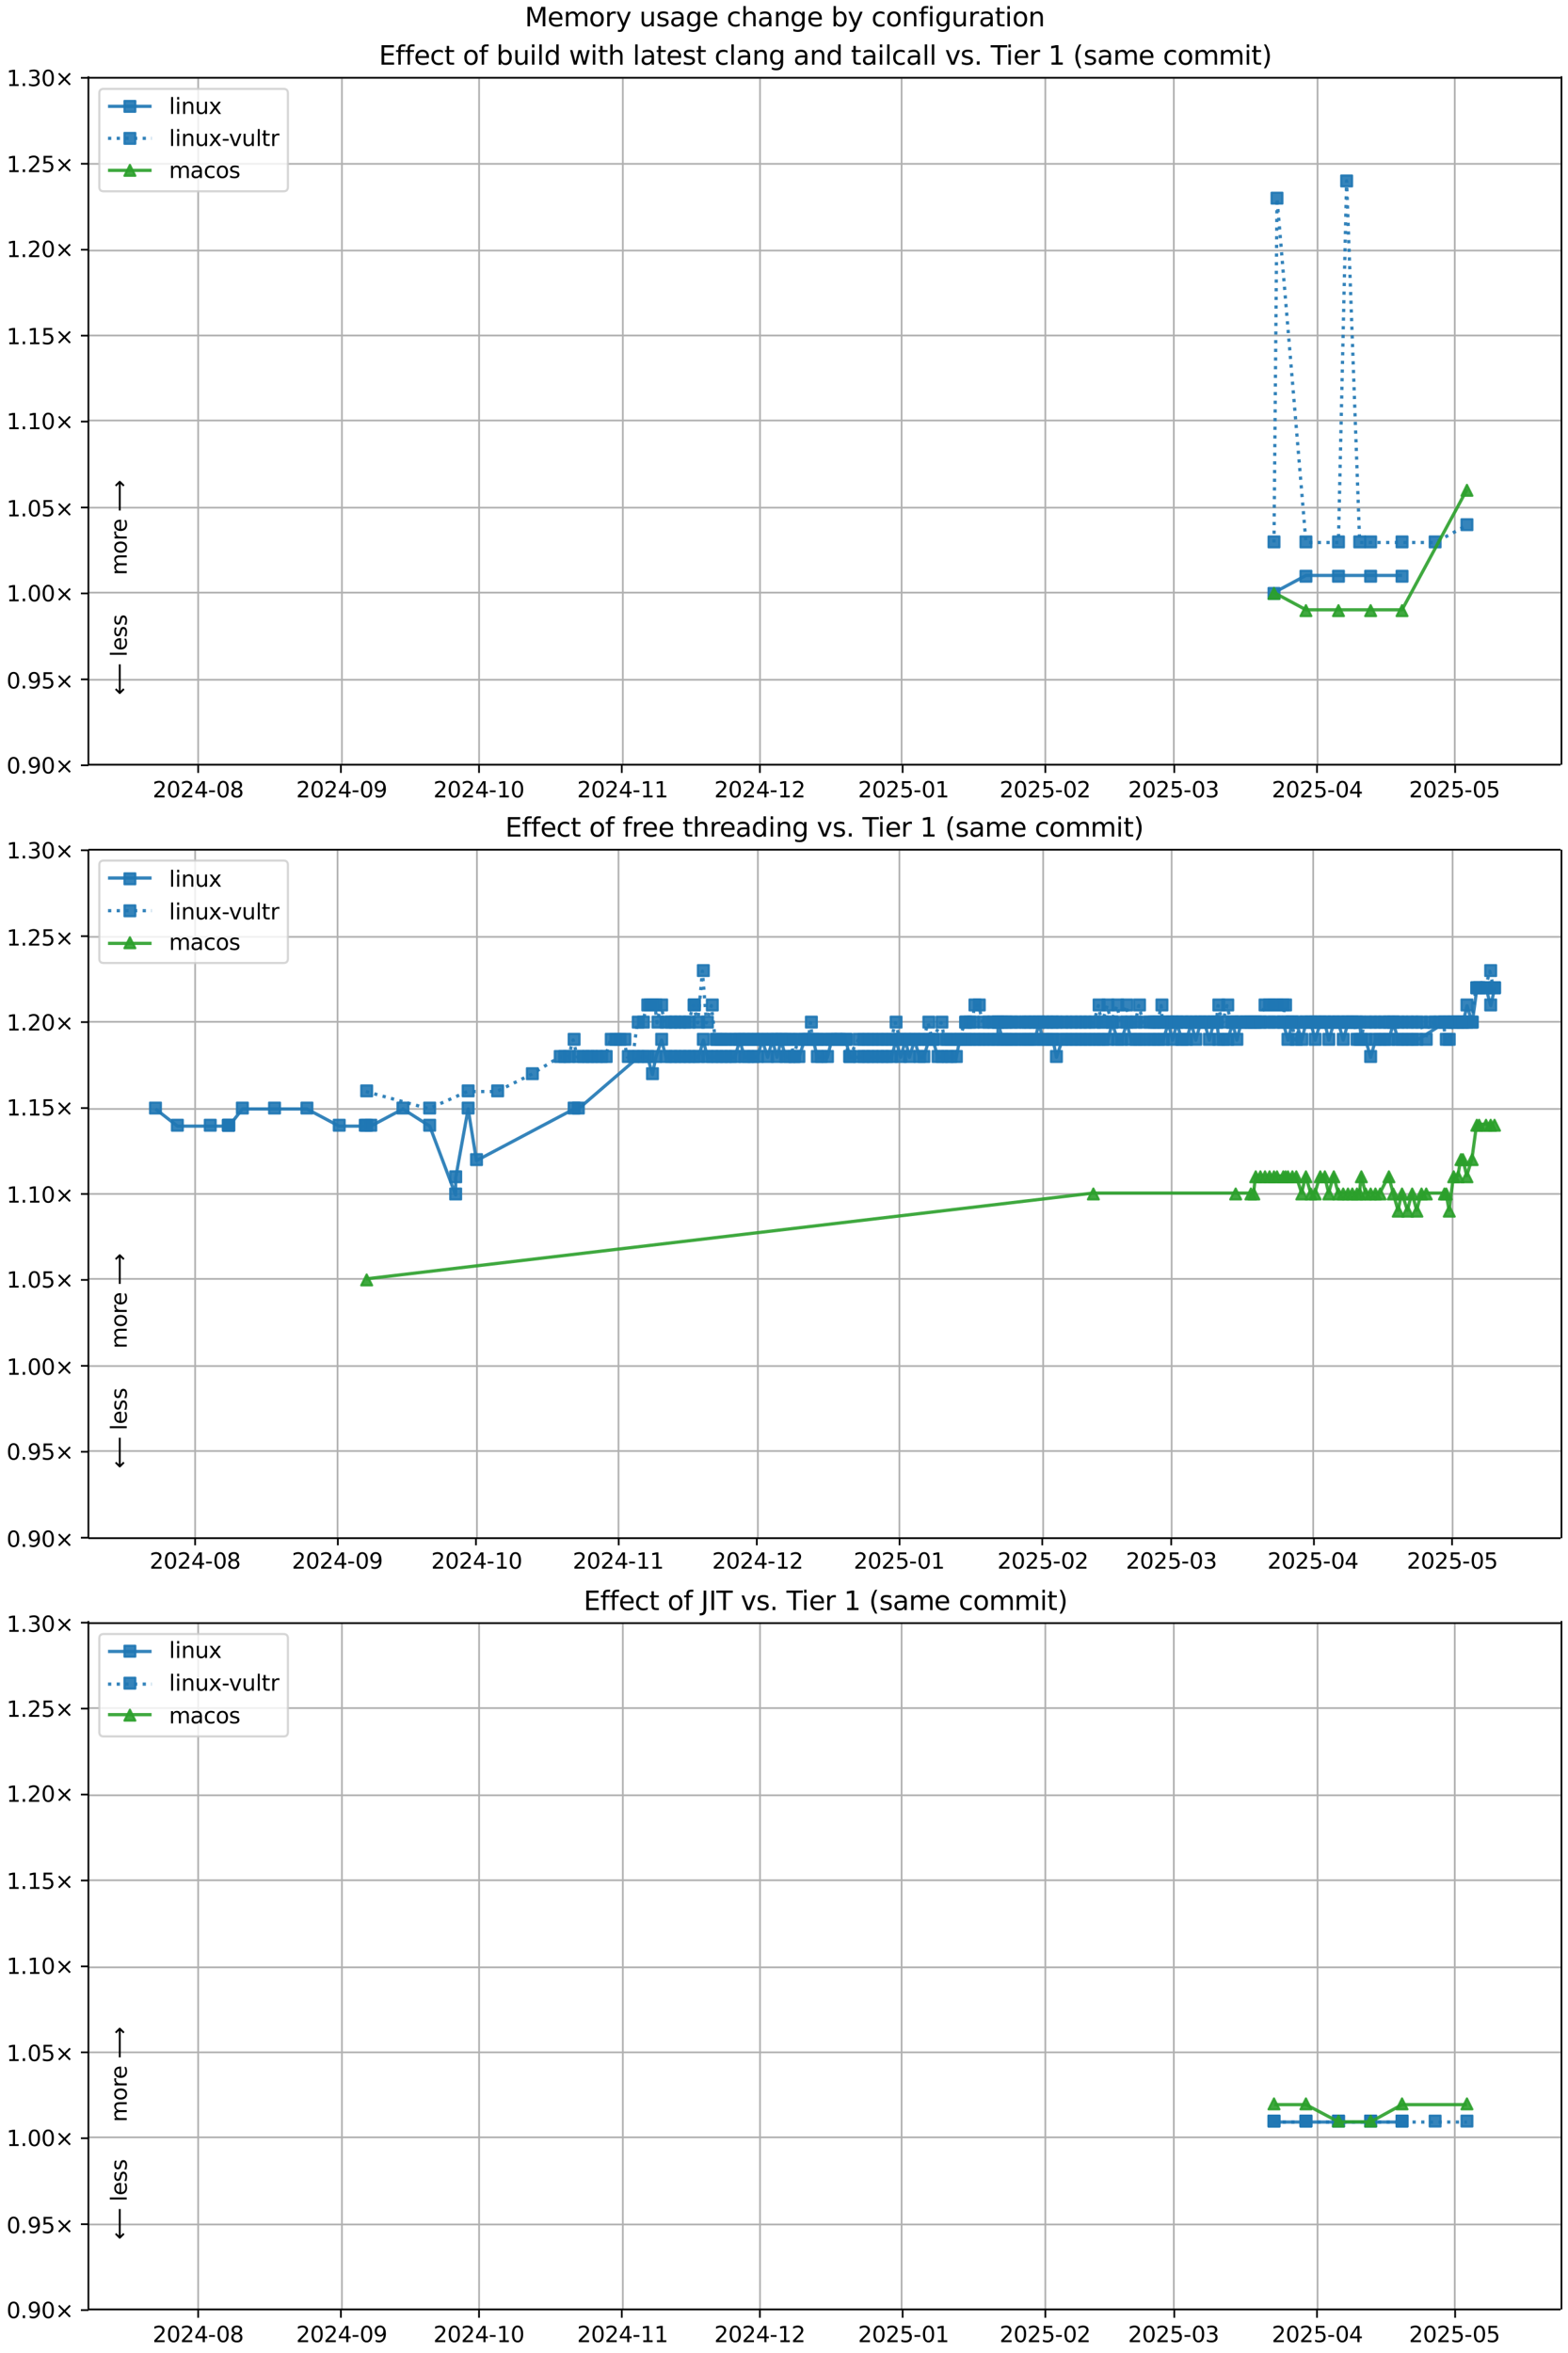 <?xml version="1.0" encoding="UTF-8"?>
<!DOCTYPE svg  PUBLIC '-//W3C//DTD SVG 1.1//EN'  'http://www.w3.org/Graphics/SVG/1.1/DTD/svg11.dtd'>
<svg width="720pt" height="1080pt" version="1.1" viewBox="0 0 720 1080" xmlns="http://www.w3.org/2000/svg" xmlns:xlink="http://www.w3.org/1999/xlink">
<defs>
<style type="text/css">*{stroke-linejoin: round; stroke-linecap: butt}</style>
</defs>
<path d="m0 1080h720v-1080h-720z" fill="#fff"/>
<path d="m40.6 351h676v-316h-676z" fill="#fff"/>
<path d="m91 351v-316" clip-path="url(#l)" fill="none" stroke="#b0b0b0" stroke-linecap="square" stroke-width=".8"/>
<defs>
<path id="g" d="m0 0v3.5" stroke="#000" stroke-width=".8"/>
</defs>
<use x="91.001" y="351.265" stroke="#000000" stroke-width=".8" xlink:href="#g"/>
<g transform="translate(70.1 366) scale(.1 -.1)">
<defs>
<path id="d" transform="scale(.016)" d="m1228 531h2203v-531h-2962v531q359 372 979 998 621 627 780 809 303 340 423 576 121 236 121 464 0 372-261 606-261 235-680 235-297 0-627-103-329-103-704-313v638q381 153 712 231 332 78 607 78 725 0 1156-363 431-362 431-968 0-288-108-546-107-257-392-607-78-91-497-524-418-433-1181-1211z"/>
<path id="b" transform="scale(.016)" d="m2034 4250q-487 0-733-480-245-479-245-1442 0-959 245-1439 246-480 733-480 491 0 736 480 246 480 246 1439 0 963-246 1442-245 480-736 480zm0 500q785 0 1199-621 414-620 414-1801 0-1178-414-1799-414-620-1199-620-784 0-1198 620-414 621-414 1799 0 1181 414 1801 414 621 1198 621z"/>
<path id="r" transform="scale(.016)" d="m2419 4116-1594-2491h1594v2491zm-166 550h794v-3041h666v-525h-666v-1100h-628v1100h-2106v609l1940 2957z"/>
<path id="f" transform="scale(.016)" d="m313 2009h1684v-512h-1684v512z"/>
<path id="al" transform="scale(.016)" d="m2034 2216q-450 0-708-241-257-241-257-662 0-422 257-663 258-241 708-241t709 242q260 243 260 662 0 421-258 662-257 241-711 241zm-631 268q-406 100-633 378-226 279-226 679 0 559 398 884 399 325 1092 325 697 0 1094-325t397-884q0-400-227-679-226-278-629-378 456-106 710-416 255-309 255-755 0-679-414-1042-414-362-1186-362-771 0-1186 362-414 363-414 1042 0 446 256 755 257 310 713 416zm-231 997q0-362 226-565 227-203 636-203 407 0 636 203 230 203 230 565 0 363-230 566-229 203-636 203-409 0-636-203-226-203-226-566z"/>
</defs>
<use xlink:href="#d"/>
<use transform="translate(63.6)" xlink:href="#b"/>
<use transform="translate(127)" xlink:href="#d"/>
<use transform="translate(191)" xlink:href="#r"/>
<use transform="translate(254)" xlink:href="#f"/>
<use transform="translate(291)" xlink:href="#b"/>
<use transform="translate(354)" xlink:href="#al"/>
</g>
<path d="m157 351v-316" clip-path="url(#l)" fill="none" stroke="#b0b0b0" stroke-linecap="square" stroke-width=".8"/>
<use x="156.54" y="351.265" stroke="#000000" stroke-width=".8" xlink:href="#g"/>
<g transform="translate(136 366) scale(.1 -.1)">
<defs>
<path id="ac" transform="scale(.016)" d="m703 97v575q238-113 481-172 244-59 479-59 625 0 954 420 330 420 377 1277-181-269-460-413-278-144-615-144-700 0-1108 423-408 424-408 1159 0 718 425 1152 425 435 1131 435 810 0 1236-621 427-620 427-1801 0-1103-524-1761-523-658-1407-658-238 0-482 47-243 47-506 141zm1256 1978q425 0 673 290 249 291 249 798 0 503-249 795-248 292-673 292t-673-292-248-795q0-507 248-798 248-290 673-290z"/>
</defs>
<use xlink:href="#d"/>
<use transform="translate(63.6)" xlink:href="#b"/>
<use transform="translate(127)" xlink:href="#d"/>
<use transform="translate(191)" xlink:href="#r"/>
<use transform="translate(254)" xlink:href="#f"/>
<use transform="translate(291)" xlink:href="#b"/>
<use transform="translate(354)" xlink:href="#ac"/>
</g>
<path d="m220 351v-316" clip-path="url(#l)" fill="none" stroke="#b0b0b0" stroke-linecap="square" stroke-width=".8"/>
<use x="219.966" y="351.265" stroke="#000000" stroke-width=".8" xlink:href="#g"/>
<g transform="translate(199 366) scale(.1 -.1)">
<defs>
<path id="e" transform="scale(.016)" d="m794 531h1031v3560l-1122-225v575l1116 225h631v-4135h1031v-531h-2687v531z"/>
</defs>
<use xlink:href="#d"/>
<use transform="translate(63.6)" xlink:href="#b"/>
<use transform="translate(127)" xlink:href="#d"/>
<use transform="translate(191)" xlink:href="#r"/>
<use transform="translate(254)" xlink:href="#f"/>
<use transform="translate(291)" xlink:href="#e"/>
<use transform="translate(354)" xlink:href="#b"/>
</g>
<path d="m286 351v-316" clip-path="url(#l)" fill="none" stroke="#b0b0b0" stroke-linecap="square" stroke-width=".8"/>
<use x="285.506" y="351.265" stroke="#000000" stroke-width=".8" xlink:href="#g"/>
<g transform="translate(265 366) scale(.1 -.1)">
<use xlink:href="#d"/>
<use transform="translate(63.6)" xlink:href="#b"/>
<use transform="translate(127)" xlink:href="#d"/>
<use transform="translate(191)" xlink:href="#r"/>
<use transform="translate(254)" xlink:href="#f"/>
<use transform="translate(291)" xlink:href="#e"/>
<use transform="translate(354)" xlink:href="#e"/>
</g>
<path d="m349 351v-316" clip-path="url(#l)" fill="none" stroke="#b0b0b0" stroke-linecap="square" stroke-width=".8"/>
<use x="348.931" y="351.265" stroke="#000000" stroke-width=".8" xlink:href="#g"/>
<g transform="translate(328 366) scale(.1 -.1)">
<use xlink:href="#d"/>
<use transform="translate(63.6)" xlink:href="#b"/>
<use transform="translate(127)" xlink:href="#d"/>
<use transform="translate(191)" xlink:href="#r"/>
<use transform="translate(254)" xlink:href="#f"/>
<use transform="translate(291)" xlink:href="#e"/>
<use transform="translate(354)" xlink:href="#d"/>
</g>
<path d="m414 351v-316" clip-path="url(#l)" fill="none" stroke="#b0b0b0" stroke-linecap="square" stroke-width=".8"/>
<use x="414.471" y="351.265" stroke="#000000" stroke-width=".8" xlink:href="#g"/>
<g transform="translate(394 366) scale(.1 -.1)">
<defs>
<path id="h" transform="scale(.016)" d="m691 4666h2478v-532h-1900v-1143q137 47 274 70 138 23 276 23 781 0 1237-428 457-428 457-1159 0-753-469-1171-469-417-1322-417-294 0-599 50-304 50-629 150v635q281-153 581-228t634-75q541 0 856 284 316 284 316 772 0 487-316 771-315 285-856 285-253 0-505-56-251-56-513-175v2344z"/>
</defs>
<use xlink:href="#d"/>
<use transform="translate(63.6)" xlink:href="#b"/>
<use transform="translate(127)" xlink:href="#d"/>
<use transform="translate(191)" xlink:href="#h"/>
<use transform="translate(254)" xlink:href="#f"/>
<use transform="translate(291)" xlink:href="#b"/>
<use transform="translate(354)" xlink:href="#e"/>
</g>
<path d="m480 351v-316" clip-path="url(#l)" fill="none" stroke="#b0b0b0" stroke-linecap="square" stroke-width=".8"/>
<use x="480.01" y="351.265" stroke="#000000" stroke-width=".8" xlink:href="#g"/>
<g transform="translate(459 366) scale(.1 -.1)">
<use xlink:href="#d"/>
<use transform="translate(63.6)" xlink:href="#b"/>
<use transform="translate(127)" xlink:href="#d"/>
<use transform="translate(191)" xlink:href="#h"/>
<use transform="translate(254)" xlink:href="#f"/>
<use transform="translate(291)" xlink:href="#b"/>
<use transform="translate(354)" xlink:href="#d"/>
</g>
<path d="m539 351v-316" clip-path="url(#l)" fill="none" stroke="#b0b0b0" stroke-linecap="square" stroke-width=".8"/>
<use x="539.207" y="351.265" stroke="#000000" stroke-width=".8" xlink:href="#g"/>
<g transform="translate(518 366) scale(.1 -.1)">
<defs>
<path id="af" transform="scale(.016)" d="m2597 2516q453-97 707-404 255-306 255-756 0-690-475-1069-475-378-1350-378-293 0-604 58t-642 174v609q262-153 574-231 313-78 654-78 593 0 904 234t311 681q0 413-289 645-289 233-804 233h-544v519h569q465 0 712 186t247 536q0 359-255 551-254 193-729 193-260 0-557-57-297-56-653-174v562q360 100 674 150t592 50q719 0 1137-327 419-326 419-882 0-388-222-655t-631-370z"/>
</defs>
<use xlink:href="#d"/>
<use transform="translate(63.6)" xlink:href="#b"/>
<use transform="translate(127)" xlink:href="#d"/>
<use transform="translate(191)" xlink:href="#h"/>
<use transform="translate(254)" xlink:href="#f"/>
<use transform="translate(291)" xlink:href="#b"/>
<use transform="translate(354)" xlink:href="#af"/>
</g>
<path d="m605 351v-316" clip-path="url(#l)" fill="none" stroke="#b0b0b0" stroke-linecap="square" stroke-width=".8"/>
<use x="604.747" y="351.265" stroke="#000000" stroke-width=".8" xlink:href="#g"/>
<g transform="translate(584 366) scale(.1 -.1)">
<use xlink:href="#d"/>
<use transform="translate(63.6)" xlink:href="#b"/>
<use transform="translate(127)" xlink:href="#d"/>
<use transform="translate(191)" xlink:href="#h"/>
<use transform="translate(254)" xlink:href="#f"/>
<use transform="translate(291)" xlink:href="#b"/>
<use transform="translate(354)" xlink:href="#r"/>
</g>
<path d="m668 351v-316" clip-path="url(#l)" fill="none" stroke="#b0b0b0" stroke-linecap="square" stroke-width=".8"/>
<use x="668.172" y="351.265" stroke="#000000" stroke-width=".8" xlink:href="#g"/>
<g transform="translate(647 366) scale(.1 -.1)">
<use xlink:href="#d"/>
<use transform="translate(63.6)" xlink:href="#b"/>
<use transform="translate(127)" xlink:href="#d"/>
<use transform="translate(191)" xlink:href="#h"/>
<use transform="translate(254)" xlink:href="#f"/>
<use transform="translate(291)" xlink:href="#b"/>
<use transform="translate(354)" xlink:href="#h"/>
</g>
<path d="m40.6 351h676" clip-path="url(#l)" fill="none" stroke="#b0b0b0" stroke-linecap="square" stroke-width=".8"/>
<defs>
<path id="m" d="m0 0h-3.5" stroke="#000" stroke-width=".8"/>
</defs>
<use x="40.646" y="351.265" stroke="#000000" stroke-width=".8" xlink:href="#m"/>
<g transform="translate(3 355) scale(.1 -.1)">
<defs>
<path id="i" transform="scale(.016)" d="m684 794h660v-794h-660v794z"/>
<path id="n" transform="scale(.016)" d="m4488 3438-1429-1435 1429-1428-372-378-1435 1434-1434-1434-369 378 1425 1428-1425 1435 369 378 1434-1435 1435 1435 372-378z"/>
</defs>
<use xlink:href="#b"/>
<use transform="translate(63.6)" xlink:href="#i"/>
<use transform="translate(95.4)" xlink:href="#ac"/>
<use transform="translate(159)" xlink:href="#b"/>
<use transform="translate(223)" xlink:href="#n"/>
</g>
<path d="m40.6 312h676" clip-path="url(#l)" fill="none" stroke="#b0b0b0" stroke-linecap="square" stroke-width=".8"/>
<use x="40.646" y="311.823" stroke="#000000" stroke-width=".8" xlink:href="#m"/>
<g transform="translate(3 316) scale(.1 -.1)">
<use xlink:href="#b"/>
<use transform="translate(63.6)" xlink:href="#i"/>
<use transform="translate(95.4)" xlink:href="#ac"/>
<use transform="translate(159)" xlink:href="#h"/>
<use transform="translate(223)" xlink:href="#n"/>
</g>
<path d="m40.6 272h676" clip-path="url(#l)" fill="none" stroke="#b0b0b0" stroke-linecap="square" stroke-width=".8"/>
<use x="40.646" y="272.382" stroke="#000000" stroke-width=".8" xlink:href="#m"/>
<g transform="translate(3 276) scale(.1 -.1)">
<use xlink:href="#e"/>
<use transform="translate(63.6)" xlink:href="#i"/>
<use transform="translate(95.4)" xlink:href="#b"/>
<use transform="translate(159)" xlink:href="#b"/>
<use transform="translate(223)" xlink:href="#n"/>
</g>
<path d="m40.6 233h676" clip-path="url(#l)" fill="none" stroke="#b0b0b0" stroke-linecap="square" stroke-width=".8"/>
<use x="40.646" y="232.94" stroke="#000000" stroke-width=".8" xlink:href="#m"/>
<g transform="translate(3 237) scale(.1 -.1)">
<use xlink:href="#e"/>
<use transform="translate(63.6)" xlink:href="#i"/>
<use transform="translate(95.4)" xlink:href="#b"/>
<use transform="translate(159)" xlink:href="#h"/>
<use transform="translate(223)" xlink:href="#n"/>
</g>
<path d="m40.6 193h676" clip-path="url(#l)" fill="none" stroke="#b0b0b0" stroke-linecap="square" stroke-width=".8"/>
<use x="40.646" y="193.499" stroke="#000000" stroke-width=".8" xlink:href="#m"/>
<g transform="translate(3 197) scale(.1 -.1)">
<use xlink:href="#e"/>
<use transform="translate(63.6)" xlink:href="#i"/>
<use transform="translate(95.4)" xlink:href="#e"/>
<use transform="translate(159)" xlink:href="#b"/>
<use transform="translate(223)" xlink:href="#n"/>
</g>
<path d="m40.6 154h676" clip-path="url(#l)" fill="none" stroke="#b0b0b0" stroke-linecap="square" stroke-width=".8"/>
<use x="40.646" y="154.057" stroke="#000000" stroke-width=".8" xlink:href="#m"/>
<g transform="translate(3 158) scale(.1 -.1)">
<use xlink:href="#e"/>
<use transform="translate(63.6)" xlink:href="#i"/>
<use transform="translate(95.4)" xlink:href="#e"/>
<use transform="translate(159)" xlink:href="#h"/>
<use transform="translate(223)" xlink:href="#n"/>
</g>
<path d="m40.6 115h676" clip-path="url(#l)" fill="none" stroke="#b0b0b0" stroke-linecap="square" stroke-width=".8"/>
<use x="40.646" y="114.616" stroke="#000000" stroke-width=".8" xlink:href="#m"/>
<g transform="translate(3 118) scale(.1 -.1)">
<use xlink:href="#e"/>
<use transform="translate(63.6)" xlink:href="#i"/>
<use transform="translate(95.4)" xlink:href="#d"/>
<use transform="translate(159)" xlink:href="#b"/>
<use transform="translate(223)" xlink:href="#n"/>
</g>
<path d="m40.6 75.2h676" clip-path="url(#l)" fill="none" stroke="#b0b0b0" stroke-linecap="square" stroke-width=".8"/>
<use x="40.646" y="75.174" stroke="#000000" stroke-width=".8" xlink:href="#m"/>
<g transform="translate(3 79) scale(.1 -.1)">
<use xlink:href="#e"/>
<use transform="translate(63.6)" xlink:href="#i"/>
<use transform="translate(95.4)" xlink:href="#d"/>
<use transform="translate(159)" xlink:href="#h"/>
<use transform="translate(223)" xlink:href="#n"/>
</g>
<path d="m40.6 35.7h676" clip-path="url(#l)" fill="none" stroke="#b0b0b0" stroke-linecap="square" stroke-width=".8"/>
<use x="40.646" y="35.733" stroke="#000000" stroke-width=".8" xlink:href="#m"/>
<g transform="translate(3 39.5) scale(.1 -.1)">
<use xlink:href="#e"/>
<use transform="translate(63.6)" xlink:href="#i"/>
<use transform="translate(95.4)" xlink:href="#af"/>
<use transform="translate(159)" xlink:href="#b"/>
<use transform="translate(223)" xlink:href="#n"/>
</g>
<path d="m585 272 14.7-7.89h14.9 14.8 14.4" clip-path="url(#l)" fill="none" stroke="#1f77b4" stroke-linecap="square" stroke-opacity=".9" stroke-width="1.5"/>
<defs>
<path id="a" d="m-2.5 2.5h5v-5h-5z" stroke="#1f77b4" stroke-opacity=".9"/>
</defs>
<g clip-path="url(#l)" fill="#1f77b4" fill-opacity=".9" stroke="#1f77b4" stroke-opacity=".9">
<use x="584.993" y="272.382" xlink:href="#a"/>
<use x="599.661" y="264.493" xlink:href="#a"/>
<use x="614.607" y="264.493" xlink:href="#a"/>
<use x="629.376" y="264.493" xlink:href="#a"/>
<use x="643.788" y="264.493" xlink:href="#a"/>
</g>
<g stroke="#1f77b4" stroke-opacity=".9">
<path d="m585 249 1.38-158 13.3 158h14.9l3.75-166 6.01 166h5.01 14.4 15.2l14.6-7.89" clip-path="url(#l)" fill="none" stroke-dasharray="1.5,2.475" stroke-width="1.5"/>
<g clip-path="url(#l)" fill="#1f77b4" fill-opacity=".9">
<use x="584.993" y="248.717" xlink:href="#a"/>
<use x="586.374" y="90.951" xlink:href="#a"/>
<use x="599.661" y="248.717" xlink:href="#a"/>
<use x="614.607" y="248.717" xlink:href="#a"/>
<use x="618.354" y="83.062" xlink:href="#a"/>
<use x="624.364" y="248.717" xlink:href="#a"/>
<use x="629.376" y="248.717" xlink:href="#a"/>
<use x="643.788" y="248.717" xlink:href="#a"/>
<use x="658.987" y="248.717" xlink:href="#a"/>
<use x="673.595" y="240.829" xlink:href="#a"/>
</g>
</g>
<path d="m585 272 14.7 7.89h14.9 14.8 14.4l29.8-55.2" clip-path="url(#l)" fill="none" stroke="#2ca02c" stroke-linecap="square" stroke-opacity=".9" stroke-width="1.5"/>
<defs>
<path id="c" d="m0-2.5-2.5 5h5z" stroke="#2ca02c" stroke-opacity=".9"/>
</defs>
<g clip-path="url(#l)" fill="#2ca02c" fill-opacity=".9" stroke="#2ca02c" stroke-opacity=".9">
<use x="584.993" y="272.382" xlink:href="#c"/>
<use x="599.661" y="280.27" xlink:href="#c"/>
<use x="614.607" y="280.27" xlink:href="#c"/>
<use x="629.376" y="280.27" xlink:href="#c"/>
<use x="643.788" y="280.27" xlink:href="#c"/>
<use x="673.595" y="225.052" xlink:href="#c"/>
</g>
<path d="m40.6 351v-316" fill="none" stroke="#000" stroke-linecap="square" stroke-width=".8"/>
<path d="m717 351v-316" fill="none" stroke="#000" stroke-linecap="square" stroke-width=".8"/>
<path d="m40.6 351h676" fill="none" stroke="#000" stroke-linecap="square" stroke-width=".8"/>
<path d="m40.6 35.7h676" fill="none" stroke="#000" stroke-linecap="square" stroke-width=".8"/>
<g clip-path="url(#l)">
<g transform="translate(58.2 264) rotate(-90) scale(.1 -.1)">
<defs>
<path id="t" transform="scale(.016)" d="m3328 2828q216 388 516 572t706 184q547 0 844-383 297-382 297-1088v-2113h-578v2094q0 503-179 746-178 244-543 244-447 0-707-297-259-296-259-809v-1978h-578v2094q0 506-178 748t-550 242q-441 0-701-298-259-298-259-808v-1978h-578v3500h578v-544q197 322 472 475t653 153q382 0 649-194 267-193 395-562z"/>
<path id="v" transform="scale(.016)" d="m1959 3097q-462 0-731-361t-269-989 267-989q268-361 733-361 460 0 728 362 269 363 269 988 0 622-269 986-268 364-728 364zm0 487q750 0 1178-488 429-487 429-1349 0-859-429-1349-428-489-1178-489-753 0-1180 489-426 490-426 1349 0 862 426 1349 427 488 1180 488z"/>
<path id="x" transform="scale(.016)" d="m2631 2963q-97 56-211 82-114 27-251 27-488 0-749-317t-261-911v-1844h-578v3500h578v-544q182 319 472 473 291 155 707 155 59 0 131-8 72-7 159-23l3-590z"/>
<path id="o" transform="scale(.016)" d="m3597 1894v-281h-2644q38-594 358-905t892-311q331 0 642 81t618 244v-544q-310-131-635-200t-659-69q-838 0-1327 487-489 488-489 1320 0 859 464 1363 464 505 1252 505 706 0 1117-455 411-454 411-1235zm-575 169q-6 471-264 752-258 282-683 282-481 0-770-272t-333-766l2050 4z"/>
<path id="ao" transform="scale(.016)" d="m8863 2147v-281l-1229-1228-375 375 729 728h-7622v531h7622l-729 728 375 375 1229-1228z"/>
</defs>
<use xlink:href="#t"/>
<use transform="translate(97.4)" xlink:href="#v"/>
<use transform="translate(159)" xlink:href="#x"/>
<use transform="translate(197)" xlink:href="#o"/>
<use transform="translate(259)" xlink:href="#DejaVuSans-20"/>
<use transform="translate(291)" xlink:href="#ao"/>
</g>
</g>
<g clip-path="url(#l)">
<g transform="translate(58.2 319) rotate(-90) scale(.1 -.1)">
<defs>
<path id="ap" transform="scale(.016)" d="m313 1866v281l1228 1228 375-375-728-728h7621v-531h-7621l728-728-375-375-1228 1228z"/>
<path id="p" transform="scale(.016)" d="m603 4863h575v-4863h-575v4863z"/>
<path id="s" transform="scale(.016)" d="m2834 3397v-544q-243 125-506 187-262 63-544 63-428 0-642-131t-214-394q0-200 153-314t616-217l197-44q612-131 870-370t258-667q0-488-386-773-386-284-1061-284-281 0-586 55t-642 164v594q319-166 628-249 309-82 613-82 406 0 624 139 219 139 219 392 0 234-158 359-157 125-692 241l-200 47q-534 112-772 345-237 233-237 639 0 494 350 762 350 269 994 269 318 0 599-47 282-46 519-140z"/>
</defs>
<use xlink:href="#ap"/>
<use transform="translate(143)" xlink:href="#DejaVuSans-20"/>
<use transform="translate(175)" xlink:href="#p"/>
<use transform="translate(203)" xlink:href="#o"/>
<use transform="translate(264)" xlink:href="#s"/>
<use transform="translate(317)" xlink:href="#s"/>
</g>
</g>
<g transform="translate(174 29.7) scale(.12 -.12)">
<defs>
<path id="ak" transform="scale(.016)" d="m628 4666h2950v-532h-2319v-1381h2222v-531h-2222v-1691h2375v-531h-3006v4666z"/>
<path id="ab" transform="scale(.016)" d="m2375 4863v-479h-550q-309 0-430-125-120-125-120-450v-309h947v-447h-947v-3053h-578v3053h-550v447h550v244q0 584 272 851 272 268 862 268h544z"/>
<path id="y" transform="scale(.016)" d="m3122 3366v-538q-244 135-489 202t-495 67q-560 0-870-355-309-354-309-995t309-996q310-354 870-354 250 0 495 67t489 202v-532q-241-112-499-168-257-57-548-57-791 0-1257 497-465 497-465 1341 0 856 470 1346 471 491 1290 491 265 0 518-55 253-54 491-163z"/>
<path id="u" transform="scale(.016)" d="m1172 4494v-994h1184v-447h-1184v-1900q0-428 117-550t477-122h590v-481h-590q-666 0-919 248-253 249-253 905v1900h-422v447h422v994h578z"/>
<path id="ar" transform="scale(.016)" d="m3116 1747q0 634-261 995t-717 361q-457 0-718-361t-261-995 261-995 718-361q456 0 717 361t261 995zm-1957 1222q182 312 458 463 277 152 661 152 638 0 1036-506 399-506 399-1331t-399-1332q-398-506-1036-506-384 0-661 152-276 152-458 464v-525h-578v4863h578v-1894z"/>
<path id="z" transform="scale(.016)" d="m544 1381v2119h575v-2097q0-497 193-746 194-248 582-248 465 0 735 297 271 297 271 810v1984h575v-3500h-575v538q-209-319-486-474-276-155-642-155-603 0-916 375-312 375-312 1097zm1447 2203z"/>
<path id="q" transform="scale(.016)" d="m603 3500h575v-3500h-575v3500zm0 1363h575v-729h-575v729z"/>
<path id="aj" transform="scale(.016)" d="m2906 2969v1894h575v-4863h-575v525q-181-312-458-464-276-152-664-152-634 0-1033 506-398 507-398 1332t398 1331q399 506 1033 506 388 0 664-152 277-151 458-463zm-1959-1222q0-634 261-995t717-361 718 361q263 361 263 995t-263 995q-262 361-718 361t-717-361-261-995z"/>
<path id="as" transform="scale(.016)" d="m269 3500h575l719-2731 715 2731h678l719-2731 716 2731h575l-916-3500h-678l-753 2869-756-2869h-679l-915 3500z"/>
<path id="ai" transform="scale(.016)" d="m3513 2113v-2113h-575v2094q0 497-194 743-194 247-581 247-466 0-735-297-269-296-269-809v-1978h-578v4863h578v-1907q207 316 486 472 280 156 646 156 603 0 912-373 310-373 310-1098z"/>
<path id="w" transform="scale(.016)" d="m2194 1759q-697 0-966-159t-269-544q0-306 202-486 202-179 548-179 479 0 768 339t289 901v128h-572zm1147 238v-2e3h-575v531q-197-318-491-470t-719-152q-537 0-855 302-317 302-317 808 0 590 395 890 396 300 1180 300h807v57q0 397-261 614t-733 217q-300 0-585-72-284-72-546-216v532q315 122 612 182 297 61 578 61 760 0 1135-394 375-393 375-1193z"/>
<path id="aa" transform="scale(.016)" d="m3513 2113v-2113h-575v2094q0 497-194 743-194 247-581 247-466 0-735-297-269-296-269-809v-1978h-578v3500h578v-544q207 316 486 472 280 156 646 156 603 0 912-373 310-373 310-1098z"/>
<path id="ag" transform="scale(.016)" d="m2906 1791q0 625-258 968-257 344-723 344-462 0-720-344-258-343-258-968 0-622 258-966t720-344q466 0 723 344 258 344 258 966zm575-1357q0-893-397-1329-396-436-1215-436-303 0-572 45t-522 139v559q253-137 500-202 247-66 503-66 566 0 847 295t281 892v285q-178-310-456-463t-666-153q-643 0-1037 490-394 491-394 1301 0 812 394 1302 394 491 1037 491 388 0 666-153t456-462v531h575v-3066z"/>
<path id="ae" transform="scale(.016)" d="m191 3500h609l1094-2937 1094 2937h609l-1313-3500h-781l-1312 3500z"/>
<path id="ah" transform="scale(.016)" d="m-19 4666h3947v-532h-1656v-4134h-634v4134h-1657v532z"/>
<path id="an" transform="scale(.016)" d="m1984 4856q-418-718-622-1422-203-703-203-1425 0-721 205-1429t620-1424h-500q-468 735-701 1444t-233 1409q0 697 231 1403 232 707 703 1444h500z"/>
<path id="am" transform="scale(.016)" d="m513 4856h500q468-737 701-1444 233-706 233-1403 0-700-233-1409t-701-1444h-500q415 716 620 1424t205 1429q0 722-205 1425-205 704-620 1422z"/>
</defs>
<use xlink:href="#ak"/>
<use transform="translate(63.2)" xlink:href="#ab"/>
<use transform="translate(98.4)" xlink:href="#ab"/>
<use transform="translate(134)" xlink:href="#o"/>
<use transform="translate(195)" xlink:href="#y"/>
<use transform="translate(250)" xlink:href="#u"/>
<use transform="translate(289)" xlink:href="#DejaVuSans-20"/>
<use transform="translate(321)" xlink:href="#v"/>
<use transform="translate(382)" xlink:href="#ab"/>
<use transform="translate(417)" xlink:href="#DejaVuSans-20"/>
<use transform="translate(449)" xlink:href="#ar"/>
<use transform="translate(513)" xlink:href="#z"/>
<use transform="translate(576)" xlink:href="#q"/>
<use transform="translate(604)" xlink:href="#p"/>
<use transform="translate(632)" xlink:href="#aj"/>
<use transform="translate(695)" xlink:href="#DejaVuSans-20"/>
<use transform="translate(727)" xlink:href="#as"/>
<use transform="translate(809)" xlink:href="#q"/>
<use transform="translate(837)" xlink:href="#u"/>
<use transform="translate(876)" xlink:href="#ai"/>
<use transform="translate(939)" xlink:href="#DejaVuSans-20"/>
<use transform="translate(971)" xlink:href="#p"/>
<use transform="translate(999)" xlink:href="#w"/>
<use transform="translate(1060)" xlink:href="#u"/>
<use transform="translate(1099)" xlink:href="#o"/>
<use transform="translate(1161)" xlink:href="#s"/>
<use transform="translate(1213)" xlink:href="#u"/>
<use transform="translate(1252)" xlink:href="#DejaVuSans-20"/>
<use transform="translate(1284)" xlink:href="#y"/>
<use transform="translate(1339)" xlink:href="#p"/>
<use transform="translate(1367)" xlink:href="#w"/>
<use transform="translate(1428)" xlink:href="#aa"/>
<use transform="translate(1491)" xlink:href="#ag"/>
<use transform="translate(1555)" xlink:href="#DejaVuSans-20"/>
<use transform="translate(1586)" xlink:href="#w"/>
<use transform="translate(1648)" xlink:href="#aa"/>
<use transform="translate(1711)" xlink:href="#aj"/>
<use transform="translate(1775)" xlink:href="#DejaVuSans-20"/>
<use transform="translate(1806)" xlink:href="#u"/>
<use transform="translate(1846)" xlink:href="#w"/>
<use transform="translate(1907)" xlink:href="#q"/>
<use transform="translate(1935)" xlink:href="#p"/>
<use transform="translate(1962)" xlink:href="#y"/>
<use transform="translate(2017)" xlink:href="#w"/>
<use transform="translate(2079)" xlink:href="#p"/>
<use transform="translate(2106)" xlink:href="#p"/>
<use transform="translate(2134)" xlink:href="#DejaVuSans-20"/>
<use transform="translate(2166)" xlink:href="#ae"/>
<use transform="translate(2225)" xlink:href="#s"/>
<use transform="translate(2277)" xlink:href="#i"/>
<use transform="translate(2309)" xlink:href="#DejaVuSans-20"/>
<use transform="translate(2341)" xlink:href="#ah"/>
<use transform="translate(2399)" xlink:href="#q"/>
<use transform="translate(2427)" xlink:href="#o"/>
<use transform="translate(2488)" xlink:href="#x"/>
<use transform="translate(2529)" xlink:href="#DejaVuSans-20"/>
<use transform="translate(2561)" xlink:href="#e"/>
<use transform="translate(2625)" xlink:href="#DejaVuSans-20"/>
<use transform="translate(2656)" xlink:href="#an"/>
<use transform="translate(2696)" xlink:href="#s"/>
<use transform="translate(2748)" xlink:href="#w"/>
<use transform="translate(2809)" xlink:href="#t"/>
<use transform="translate(2906)" xlink:href="#o"/>
<use transform="translate(2968)" xlink:href="#DejaVuSans-20"/>
<use transform="translate(3e3)" xlink:href="#y"/>
<use transform="translate(3055)" xlink:href="#v"/>
<use transform="translate(3116)" xlink:href="#t"/>
<use transform="translate(3213)" xlink:href="#t"/>
<use transform="translate(3311)" xlink:href="#q"/>
<use transform="translate(3338)" xlink:href="#u"/>
<use transform="translate(3378)" xlink:href="#am"/>
</g>
<path d="m47.6 87.8h82.6q2 0 2-2v-43q0-2-2-2h-82.6q-2 0-2 2v43q0 2 2 2z" fill="#fff" opacity=".8" stroke="#ccc"/>
<path d="m49.6 48.8h10 10" fill="none" stroke="#1f77b4" stroke-linecap="square" stroke-opacity=".9" stroke-width="1.5"/>
<use x="59.646" y="48.831" fill="#1f77b4" fill-opacity=".9" stroke="#1f77b4" stroke-opacity=".9" xlink:href="#a"/>
<g transform="translate(77.6 52.3) scale(.1 -.1)">
<defs>
<path id="ad" transform="scale(.016)" d="m3513 3500-1266-1703 1331-1797h-678l-1019 1375-1018-1375h-679l1360 1831-1244 1669h678l928-1247 928 1247h679z"/>
</defs>
<use xlink:href="#p"/>
<use transform="translate(27.8)" xlink:href="#q"/>
<use transform="translate(55.6)" xlink:href="#aa"/>
<use transform="translate(119)" xlink:href="#z"/>
<use transform="translate(182)" xlink:href="#ad"/>
</g>
<path d="m49.6 63.5h10 10" fill="none" stroke="#1f77b4" stroke-dasharray="1.5,2.475" stroke-opacity=".9" stroke-width="1.5"/>
<use x="59.646" y="63.509" fill="#1f77b4" fill-opacity=".9" stroke="#1f77b4" stroke-opacity=".9" xlink:href="#a"/>
<g transform="translate(77.6 67) scale(.1 -.1)">
<use xlink:href="#p"/>
<use transform="translate(27.8)" xlink:href="#q"/>
<use transform="translate(55.6)" xlink:href="#aa"/>
<use transform="translate(119)" xlink:href="#z"/>
<use transform="translate(182)" xlink:href="#ad"/>
<use transform="translate(242)" xlink:href="#f"/>
<use transform="translate(275)" xlink:href="#ae"/>
<use transform="translate(334)" xlink:href="#z"/>
<use transform="translate(398)" xlink:href="#p"/>
<use transform="translate(425)" xlink:href="#u"/>
<use transform="translate(465)" xlink:href="#x"/>
</g>
<path d="m49.6 78.2h10 10" fill="none" stroke="#2ca02c" stroke-linecap="square" stroke-opacity=".9" stroke-width="1.5"/>
<use x="59.646" y="78.187" fill="#2ca02c" fill-opacity=".9" stroke="#2ca02c" stroke-opacity=".9" xlink:href="#c"/>
<g transform="translate(77.6 81.7) scale(.1 -.1)">
<use xlink:href="#t"/>
<use transform="translate(97.4)" xlink:href="#w"/>
<use transform="translate(159)" xlink:href="#y"/>
<use transform="translate(214)" xlink:href="#v"/>
<use transform="translate(275)" xlink:href="#s"/>
</g>
<path d="m40.6 706h676v-316h-676z" fill="#fff"/>
<path d="m89.6 706v-316" clip-path="url(#j)" fill="none" stroke="#b0b0b0" stroke-linecap="square" stroke-width=".8"/>
<use x="89.591" y="705.793" stroke="#000000" stroke-width=".8" xlink:href="#g"/>
<g transform="translate(68.7 720) scale(.1 -.1)">
<use xlink:href="#d"/>
<use transform="translate(63.6)" xlink:href="#b"/>
<use transform="translate(127)" xlink:href="#d"/>
<use transform="translate(191)" xlink:href="#r"/>
<use transform="translate(254)" xlink:href="#f"/>
<use transform="translate(291)" xlink:href="#b"/>
<use transform="translate(354)" xlink:href="#al"/>
</g>
<path d="m155 706v-316" clip-path="url(#j)" fill="none" stroke="#b0b0b0" stroke-linecap="square" stroke-width=".8"/>
<use x="155.131" y="705.793" stroke="#000000" stroke-width=".8" xlink:href="#g"/>
<g transform="translate(134 720) scale(.1 -.1)">
<use xlink:href="#d"/>
<use transform="translate(63.6)" xlink:href="#b"/>
<use transform="translate(127)" xlink:href="#d"/>
<use transform="translate(191)" xlink:href="#r"/>
<use transform="translate(254)" xlink:href="#f"/>
<use transform="translate(291)" xlink:href="#b"/>
<use transform="translate(354)" xlink:href="#ac"/>
</g>
<path d="m219 706v-316" clip-path="url(#j)" fill="none" stroke="#b0b0b0" stroke-linecap="square" stroke-width=".8"/>
<use x="218.556" y="705.793" stroke="#000000" stroke-width=".8" xlink:href="#g"/>
<g transform="translate(198 720) scale(.1 -.1)">
<use xlink:href="#d"/>
<use transform="translate(63.6)" xlink:href="#b"/>
<use transform="translate(127)" xlink:href="#d"/>
<use transform="translate(191)" xlink:href="#r"/>
<use transform="translate(254)" xlink:href="#f"/>
<use transform="translate(291)" xlink:href="#e"/>
<use transform="translate(354)" xlink:href="#b"/>
</g>
<path d="m284 706v-316" clip-path="url(#j)" fill="none" stroke="#b0b0b0" stroke-linecap="square" stroke-width=".8"/>
<use x="284.096" y="705.793" stroke="#000000" stroke-width=".8" xlink:href="#g"/>
<g transform="translate(263 720) scale(.1 -.1)">
<use xlink:href="#d"/>
<use transform="translate(63.6)" xlink:href="#b"/>
<use transform="translate(127)" xlink:href="#d"/>
<use transform="translate(191)" xlink:href="#r"/>
<use transform="translate(254)" xlink:href="#f"/>
<use transform="translate(291)" xlink:href="#e"/>
<use transform="translate(354)" xlink:href="#e"/>
</g>
<path d="m348 706v-316" clip-path="url(#j)" fill="none" stroke="#b0b0b0" stroke-linecap="square" stroke-width=".8"/>
<use x="347.522" y="705.793" stroke="#000000" stroke-width=".8" xlink:href="#g"/>
<g transform="translate(327 720) scale(.1 -.1)">
<use xlink:href="#d"/>
<use transform="translate(63.6)" xlink:href="#b"/>
<use transform="translate(127)" xlink:href="#d"/>
<use transform="translate(191)" xlink:href="#r"/>
<use transform="translate(254)" xlink:href="#f"/>
<use transform="translate(291)" xlink:href="#e"/>
<use transform="translate(354)" xlink:href="#d"/>
</g>
<path d="m413 706v-316" clip-path="url(#j)" fill="none" stroke="#b0b0b0" stroke-linecap="square" stroke-width=".8"/>
<use x="413.061" y="705.793" stroke="#000000" stroke-width=".8" xlink:href="#g"/>
<g transform="translate(392 720) scale(.1 -.1)">
<use xlink:href="#d"/>
<use transform="translate(63.6)" xlink:href="#b"/>
<use transform="translate(127)" xlink:href="#d"/>
<use transform="translate(191)" xlink:href="#h"/>
<use transform="translate(254)" xlink:href="#f"/>
<use transform="translate(291)" xlink:href="#b"/>
<use transform="translate(354)" xlink:href="#e"/>
</g>
<path d="m479 706v-316" clip-path="url(#j)" fill="none" stroke="#b0b0b0" stroke-linecap="square" stroke-width=".8"/>
<use x="478.601" y="705.793" stroke="#000000" stroke-width=".8" xlink:href="#g"/>
<g transform="translate(458 720) scale(.1 -.1)">
<use xlink:href="#d"/>
<use transform="translate(63.6)" xlink:href="#b"/>
<use transform="translate(127)" xlink:href="#d"/>
<use transform="translate(191)" xlink:href="#h"/>
<use transform="translate(254)" xlink:href="#f"/>
<use transform="translate(291)" xlink:href="#b"/>
<use transform="translate(354)" xlink:href="#d"/>
</g>
<path d="m538 706v-316" clip-path="url(#j)" fill="none" stroke="#b0b0b0" stroke-linecap="square" stroke-width=".8"/>
<use x="537.798" y="705.793" stroke="#000000" stroke-width=".8" xlink:href="#g"/>
<g transform="translate(517 720) scale(.1 -.1)">
<use xlink:href="#d"/>
<use transform="translate(63.6)" xlink:href="#b"/>
<use transform="translate(127)" xlink:href="#d"/>
<use transform="translate(191)" xlink:href="#h"/>
<use transform="translate(254)" xlink:href="#f"/>
<use transform="translate(291)" xlink:href="#b"/>
<use transform="translate(354)" xlink:href="#af"/>
</g>
<path d="m603 706v-316" clip-path="url(#j)" fill="none" stroke="#b0b0b0" stroke-linecap="square" stroke-width=".8"/>
<use x="603.338" y="705.793" stroke="#000000" stroke-width=".8" xlink:href="#g"/>
<g transform="translate(582 720) scale(.1 -.1)">
<use xlink:href="#d"/>
<use transform="translate(63.6)" xlink:href="#b"/>
<use transform="translate(127)" xlink:href="#d"/>
<use transform="translate(191)" xlink:href="#h"/>
<use transform="translate(254)" xlink:href="#f"/>
<use transform="translate(291)" xlink:href="#b"/>
<use transform="translate(354)" xlink:href="#r"/>
</g>
<path d="m667 706v-316" clip-path="url(#j)" fill="none" stroke="#b0b0b0" stroke-linecap="square" stroke-width=".8"/>
<use x="666.763" y="705.793" stroke="#000000" stroke-width=".8" xlink:href="#g"/>
<g transform="translate(646 720) scale(.1 -.1)">
<use xlink:href="#d"/>
<use transform="translate(63.6)" xlink:href="#b"/>
<use transform="translate(127)" xlink:href="#d"/>
<use transform="translate(191)" xlink:href="#h"/>
<use transform="translate(254)" xlink:href="#f"/>
<use transform="translate(291)" xlink:href="#b"/>
<use transform="translate(354)" xlink:href="#h"/>
</g>
<path d="m40.6 706h676" clip-path="url(#j)" fill="none" stroke="#b0b0b0" stroke-linecap="square" stroke-width=".8"/>
<use x="40.646" y="705.793" stroke="#000000" stroke-width=".8" xlink:href="#m"/>
<g transform="translate(3 710) scale(.1 -.1)">
<use xlink:href="#b"/>
<use transform="translate(63.6)" xlink:href="#i"/>
<use transform="translate(95.4)" xlink:href="#ac"/>
<use transform="translate(159)" xlink:href="#b"/>
<use transform="translate(223)" xlink:href="#n"/>
</g>
<path d="m40.6 666h676" clip-path="url(#j)" fill="none" stroke="#b0b0b0" stroke-linecap="square" stroke-width=".8"/>
<use x="40.646" y="666.352" stroke="#000000" stroke-width=".8" xlink:href="#m"/>
<g transform="translate(3 670) scale(.1 -.1)">
<use xlink:href="#b"/>
<use transform="translate(63.6)" xlink:href="#i"/>
<use transform="translate(95.4)" xlink:href="#ac"/>
<use transform="translate(159)" xlink:href="#h"/>
<use transform="translate(223)" xlink:href="#n"/>
</g>
<path d="m40.6 627h676" clip-path="url(#j)" fill="none" stroke="#b0b0b0" stroke-linecap="square" stroke-width=".8"/>
<use x="40.646" y="626.91" stroke="#000000" stroke-width=".8" xlink:href="#m"/>
<g transform="translate(3 631) scale(.1 -.1)">
<use xlink:href="#e"/>
<use transform="translate(63.6)" xlink:href="#i"/>
<use transform="translate(95.4)" xlink:href="#b"/>
<use transform="translate(159)" xlink:href="#b"/>
<use transform="translate(223)" xlink:href="#n"/>
</g>
<path d="m40.6 587h676" clip-path="url(#j)" fill="none" stroke="#b0b0b0" stroke-linecap="square" stroke-width=".8"/>
<use x="40.646" y="587.469" stroke="#000000" stroke-width=".8" xlink:href="#m"/>
<g transform="translate(3 591) scale(.1 -.1)">
<use xlink:href="#e"/>
<use transform="translate(63.6)" xlink:href="#i"/>
<use transform="translate(95.4)" xlink:href="#b"/>
<use transform="translate(159)" xlink:href="#h"/>
<use transform="translate(223)" xlink:href="#n"/>
</g>
<path d="m40.6 548h676" clip-path="url(#j)" fill="none" stroke="#b0b0b0" stroke-linecap="square" stroke-width=".8"/>
<use x="40.646" y="548.027" stroke="#000000" stroke-width=".8" xlink:href="#m"/>
<g transform="translate(3 552) scale(.1 -.1)">
<use xlink:href="#e"/>
<use transform="translate(63.6)" xlink:href="#i"/>
<use transform="translate(95.4)" xlink:href="#e"/>
<use transform="translate(159)" xlink:href="#b"/>
<use transform="translate(223)" xlink:href="#n"/>
</g>
<path d="m40.6 509h676" clip-path="url(#j)" fill="none" stroke="#b0b0b0" stroke-linecap="square" stroke-width=".8"/>
<use x="40.646" y="508.586" stroke="#000000" stroke-width=".8" xlink:href="#m"/>
<g transform="translate(3 512) scale(.1 -.1)">
<use xlink:href="#e"/>
<use transform="translate(63.6)" xlink:href="#i"/>
<use transform="translate(95.4)" xlink:href="#e"/>
<use transform="translate(159)" xlink:href="#h"/>
<use transform="translate(223)" xlink:href="#n"/>
</g>
<path d="m40.6 469h676" clip-path="url(#j)" fill="none" stroke="#b0b0b0" stroke-linecap="square" stroke-width=".8"/>
<use x="40.646" y="469.144" stroke="#000000" stroke-width=".8" xlink:href="#m"/>
<g transform="translate(3 473) scale(.1 -.1)">
<use xlink:href="#e"/>
<use transform="translate(63.6)" xlink:href="#i"/>
<use transform="translate(95.4)" xlink:href="#d"/>
<use transform="translate(159)" xlink:href="#b"/>
<use transform="translate(223)" xlink:href="#n"/>
</g>
<path d="m40.6 430h676" clip-path="url(#j)" fill="none" stroke="#b0b0b0" stroke-linecap="square" stroke-width=".8"/>
<use x="40.646" y="429.703" stroke="#000000" stroke-width=".8" xlink:href="#m"/>
<g transform="translate(3 434) scale(.1 -.1)">
<use xlink:href="#e"/>
<use transform="translate(63.6)" xlink:href="#i"/>
<use transform="translate(95.4)" xlink:href="#d"/>
<use transform="translate(159)" xlink:href="#h"/>
<use transform="translate(223)" xlink:href="#n"/>
</g>
<path d="m40.6 390h676" clip-path="url(#j)" fill="none" stroke="#b0b0b0" stroke-linecap="square" stroke-width=".8"/>
<use x="40.646" y="390.261" stroke="#000000" stroke-width=".8" xlink:href="#m"/>
<g transform="translate(3 394) scale(.1 -.1)">
<use xlink:href="#e"/>
<use transform="translate(63.6)" xlink:href="#i"/>
<use transform="translate(95.4)" xlink:href="#af"/>
<use transform="translate(159)" xlink:href="#b"/>
<use transform="translate(223)" xlink:href="#n"/>
</g>
<g stroke="#1f77b4" stroke-opacity=".9">
<path d="m71.4 509 10.1 7.89h23.6l6.22-7.89h29.6l14.8 7.89h14.5l14.8-7.89 12.3 7.89 11.9 31.6 0.022-7.89 5.71-31.6 3.84 23.7 44.8-23.7h1.95l27.5-23.7h4.38l2.16 7.89 1.56-7.89 2.66-7.89 2 7.89h15l2.15-7.89 1.86 7.89h12.7l2.13-7.89 2.27 7.89h5.91l2.19-7.89 2.47 7.89 2.19-7.89 2.12 7.89 1.87-7.89 2.11 7.89h6.07l2.61-7.89h4.02l1.8 7.89h4.67l1.91-7.89h6.58l1.77 7.89h19.2l2-7.89 2.16 7.89 2.19-7.89 1.84 7.89 2.36-7.89 2.28 7.89h1.97l2.26-7.89h1.94l2.28 7.89h8.42l1.57-7.89h17.5l0.167-7.89 2.02 7.89h14.8l1.97-7.89 1.7 7.89h4.73l1.53 7.89 2.67-7.89h21l1.91-7.89 2.56 7.89h1.76l2.44-7.89 1.94 7.89h14.8l2.27-7.89 1.97 7.89 2.07-7.89 2.11 7.89h2.26l2.12-7.89 2.11 7.89 2.17-7.89h1.89l2.15 7.89 1.99-7.89h1.58l0.799 7.89h4.1l2.23-7.89 1.97 7.89 1.9-7.89h19.4l2.14 7.89 2.03-7.89h1.81l2.54 7.89 1.88-7.89h2.28l1.95 7.89 2.35-7.89h2.11l1.82 7.89 2.3-7.89h2.14l2.17 7.89 2.18-7.89h5.4l0.757 7.89h2.01l2.25 7.89 2.2-7.89h6.18l2.02-7.89 2.27 7.89h8.56l12.7-7.89h8.47l1.85-7.89 2.4 7.89 2.14-15.8h4.23l2.13 7.89 1.76-7.89v0" clip-path="url(#j)" fill="none" stroke-linecap="square" stroke-width="1.5"/>
<g clip-path="url(#j)" fill="#1f77b4" fill-opacity=".9">
<use x="71.389" y="508.586" xlink:href="#a"/>
<use x="81.448" y="516.474" xlink:href="#a"/>
<use x="96.544" y="516.474" xlink:href="#a"/>
<use x="104.862" y="516.474" xlink:href="#a"/>
<use x="104.875" y="516.474" xlink:href="#a"/>
<use x="105.077" y="516.474" xlink:href="#a"/>
<use x="111.293" y="508.586" xlink:href="#a"/>
<use x="126.058" y="508.586" xlink:href="#a"/>
<use x="140.94" y="508.586" xlink:href="#a"/>
<use x="155.773" y="516.474" xlink:href="#a"/>
<use x="167.716" y="516.474" xlink:href="#a"/>
<use x="168.367" y="516.474" xlink:href="#a"/>
<use x="170.263" y="516.474" xlink:href="#a"/>
<use x="185.038" y="508.586" xlink:href="#a"/>
<use x="197.294" y="516.474" xlink:href="#a"/>
<use x="209.235" y="548.027" xlink:href="#a"/>
<use x="209.258" y="540.139" xlink:href="#a"/>
<use x="214.968" y="508.586" xlink:href="#a"/>
<use x="218.807" y="532.251" xlink:href="#a"/>
<use x="263.626" y="508.586" xlink:href="#a"/>
<use x="265.571" y="508.586" xlink:href="#a"/>
<use x="293.064" y="484.921" xlink:href="#a"/>
<use x="295.451" y="484.921" xlink:href="#a"/>
<use x="297.447" y="484.921" xlink:href="#a"/>
<use x="299.605" y="492.809" xlink:href="#a"/>
<use x="301.168" y="484.921" xlink:href="#a"/>
<use x="303.831" y="477.032" xlink:href="#a"/>
<use x="305.832" y="484.921" xlink:href="#a"/>
<use x="308.162" y="484.921" xlink:href="#a"/>
<use x="310.03" y="484.921" xlink:href="#a"/>
<use x="312.351" y="484.921" xlink:href="#a"/>
<use x="314.521" y="484.921" xlink:href="#a"/>
<use x="316.527" y="484.921" xlink:href="#a"/>
<use x="318.727" y="484.921" xlink:href="#a"/>
<use x="320.806" y="484.921" xlink:href="#a"/>
<use x="322.961" y="477.032" xlink:href="#a"/>
<use x="324.823" y="484.921" xlink:href="#a"/>
<use x="327.077" y="484.921" xlink:href="#a"/>
<use x="329.34" y="484.921" xlink:href="#a"/>
<use x="331.405" y="484.921" xlink:href="#a"/>
<use x="333.311" y="484.921" xlink:href="#a"/>
<use x="335.516" y="484.921" xlink:href="#a"/>
<use x="337.529" y="484.921" xlink:href="#a"/>
<use x="339.661" y="477.032" xlink:href="#a"/>
<use x="341.932" y="484.921" xlink:href="#a"/>
<use x="343.474" y="484.921" xlink:href="#a"/>
<use x="345.941" y="484.921" xlink:href="#a"/>
<use x="347.844" y="484.921" xlink:href="#a"/>
<use x="350.031" y="477.032" xlink:href="#a"/>
<use x="352.499" y="484.921" xlink:href="#a"/>
<use x="354.686" y="477.032" xlink:href="#a"/>
<use x="356.808" y="484.921" xlink:href="#a"/>
<use x="358.679" y="477.032" xlink:href="#a"/>
<use x="360.794" y="484.921" xlink:href="#a"/>
<use x="362.583" y="484.921" xlink:href="#a"/>
<use x="364.768" y="484.921" xlink:href="#a"/>
<use x="366.86" y="484.921" xlink:href="#a"/>
<use x="369.471" y="477.032" xlink:href="#a"/>
<use x="371.509" y="477.032" xlink:href="#a"/>
<use x="373.492" y="477.032" xlink:href="#a"/>
<use x="375.296" y="484.921" xlink:href="#a"/>
<use x="377.158" y="484.921" xlink:href="#a"/>
<use x="379.964" y="484.921" xlink:href="#a"/>
<use x="381.876" y="477.032" xlink:href="#a"/>
<use x="384.193" y="477.032" xlink:href="#a"/>
<use x="385.628" y="477.032" xlink:href="#a"/>
<use x="388.453" y="477.032" xlink:href="#a"/>
<use x="390.218" y="484.921" xlink:href="#a"/>
<use x="394.388" y="484.921" xlink:href="#a"/>
<use x="396.702" y="484.921" xlink:href="#a"/>
<use x="398.569" y="484.921" xlink:href="#a"/>
<use x="400.614" y="484.921" xlink:href="#a"/>
<use x="403.098" y="484.921" xlink:href="#a"/>
<use x="405.234" y="484.921" xlink:href="#a"/>
<use x="407.255" y="484.921" xlink:href="#a"/>
<use x="409.46" y="484.921" xlink:href="#a"/>
<use x="411.464" y="477.032" xlink:href="#a"/>
<use x="413.623" y="484.921" xlink:href="#a"/>
<use x="415.809" y="477.032" xlink:href="#a"/>
<use x="417.646" y="484.921" xlink:href="#a"/>
<use x="420.004" y="477.032" xlink:href="#a"/>
<use x="422.28" y="484.921" xlink:href="#a"/>
<use x="424.247" y="484.921" xlink:href="#a"/>
<use x="426.508" y="477.032" xlink:href="#a"/>
<use x="428.452" y="477.032" xlink:href="#a"/>
<use x="430.735" y="484.921" xlink:href="#a"/>
<use x="432.508" y="484.921" xlink:href="#a"/>
<use x="435.089" y="484.921" xlink:href="#a"/>
<use x="436.71" y="484.921" xlink:href="#a"/>
<use x="439.15" y="484.921" xlink:href="#a"/>
<use x="440.719" y="477.032" xlink:href="#a"/>
<use x="443.39" y="477.032" xlink:href="#a"/>
<use x="443.613" y="477.032" xlink:href="#a"/>
<use x="445.323" y="477.032" xlink:href="#a"/>
<use x="447.677" y="477.032" xlink:href="#a"/>
<use x="449.682" y="477.032" xlink:href="#a"/>
<use x="451.723" y="477.032" xlink:href="#a"/>
<use x="454.031" y="477.032" xlink:href="#a"/>
<use x="456.128" y="477.032" xlink:href="#a"/>
<use x="458.206" y="477.032" xlink:href="#a"/>
<use x="458.373" y="469.144" xlink:href="#a"/>
<use x="460.393" y="477.032" xlink:href="#a"/>
<use x="461.766" y="477.032" xlink:href="#a"/>
<use x="462.439" y="477.032" xlink:href="#a"/>
<use x="464.465" y="477.032" xlink:href="#a"/>
<use x="466.21" y="477.032" xlink:href="#a"/>
<use x="468.383" y="477.032" xlink:href="#a"/>
<use x="470.956" y="477.032" xlink:href="#a"/>
<use x="471.966" y="477.032" xlink:href="#a"/>
<use x="473.067" y="477.032" xlink:href="#a"/>
<use x="475.169" y="477.032" xlink:href="#a"/>
<use x="477.14" y="469.144" xlink:href="#a"/>
<use x="478.838" y="477.032" xlink:href="#a"/>
<use x="480.876" y="477.032" xlink:href="#a"/>
<use x="482.942" y="477.032" xlink:href="#a"/>
<use x="483.563" y="477.032" xlink:href="#a"/>
<use x="485.093" y="484.921" xlink:href="#a"/>
<use x="487.761" y="477.032" xlink:href="#a"/>
<use x="489.581" y="477.032" xlink:href="#a"/>
<use x="492.045" y="477.032" xlink:href="#a"/>
<use x="494.075" y="477.032" xlink:href="#a"/>
<use x="496.271" y="477.032" xlink:href="#a"/>
<use x="498.374" y="477.032" xlink:href="#a"/>
<use x="500.34" y="477.032" xlink:href="#a"/>
<use x="502.648" y="477.032" xlink:href="#a"/>
<use x="504.689" y="477.032" xlink:href="#a"/>
<use x="506.424" y="477.032" xlink:href="#a"/>
<use x="508.76" y="477.032" xlink:href="#a"/>
<use x="510.668" y="469.144" xlink:href="#a"/>
<use x="513.231" y="477.032" xlink:href="#a"/>
<use x="514.991" y="477.032" xlink:href="#a"/>
<use x="517.427" y="469.144" xlink:href="#a"/>
<use x="519.364" y="477.032" xlink:href="#a"/>
<use x="521.676" y="477.032" xlink:href="#a"/>
<use x="523.255" y="477.032" xlink:href="#a"/>
<use x="525.369" y="477.032" xlink:href="#a"/>
<use x="528.05" y="477.032" xlink:href="#a"/>
<use x="529.921" y="477.032" xlink:href="#a"/>
<use x="531.99" y="477.032" xlink:href="#a"/>
<use x="534.164" y="477.032" xlink:href="#a"/>
<use x="536.437" y="469.144" xlink:href="#a"/>
<use x="538.411" y="477.032" xlink:href="#a"/>
<use x="540.478" y="469.144" xlink:href="#a"/>
<use x="542.587" y="477.032" xlink:href="#a"/>
<use x="542.998" y="477.032" xlink:href="#a"/>
<use x="544.843" y="477.032" xlink:href="#a"/>
<use x="546.965" y="469.144" xlink:href="#a"/>
<use x="549.073" y="477.032" xlink:href="#a"/>
<use x="551.248" y="469.144" xlink:href="#a"/>
<use x="553.14" y="469.144" xlink:href="#a"/>
<use x="555.294" y="477.032" xlink:href="#a"/>
<use x="557.28" y="469.144" xlink:href="#a"/>
<use x="558.862" y="469.144" xlink:href="#a"/>
<use x="559.66" y="477.032" xlink:href="#a"/>
<use x="561.785" y="477.032" xlink:href="#a"/>
<use x="563.764" y="477.032" xlink:href="#a"/>
<use x="565.994" y="469.144" xlink:href="#a"/>
<use x="567.959" y="477.032" xlink:href="#a"/>
<use x="569.856" y="469.144" xlink:href="#a"/>
<use x="572.245" y="469.144" xlink:href="#a"/>
<use x="574.406" y="469.144" xlink:href="#a"/>
<use x="575.723" y="469.144" xlink:href="#a"/>
<use x="576.613" y="469.144" xlink:href="#a"/>
<use x="578.74" y="469.144" xlink:href="#a"/>
<use x="580.874" y="469.144" xlink:href="#a"/>
<use x="582.956" y="469.144" xlink:href="#a"/>
<use x="584.993" y="469.144" xlink:href="#a"/>
<use x="586.374" y="469.144" xlink:href="#a"/>
<use x="589.266" y="469.144" xlink:href="#a"/>
<use x="591.41" y="477.032" xlink:href="#a"/>
<use x="593.436" y="469.144" xlink:href="#a"/>
<use x="595.243" y="469.144" xlink:href="#a"/>
<use x="597.785" y="477.032" xlink:href="#a"/>
<use x="599.661" y="469.144" xlink:href="#a"/>
<use x="601.939" y="469.144" xlink:href="#a"/>
<use x="603.886" y="477.032" xlink:href="#a"/>
<use x="606.237" y="469.144" xlink:href="#a"/>
<use x="608.344" y="469.144" xlink:href="#a"/>
<use x="610.168" y="477.032" xlink:href="#a"/>
<use x="612.466" y="469.144" xlink:href="#a"/>
<use x="614.607" y="469.144" xlink:href="#a"/>
<use x="616.781" y="477.032" xlink:href="#a"/>
<use x="618.965" y="469.144" xlink:href="#a"/>
<use x="620.958" y="469.144" xlink:href="#a"/>
<use x="623.098" y="469.144" xlink:href="#a"/>
<use x="624.364" y="469.144" xlink:href="#a"/>
<use x="625.122" y="477.032" xlink:href="#a"/>
<use x="627.13" y="477.032" xlink:href="#a"/>
<use x="629.376" y="484.921" xlink:href="#a"/>
<use x="631.575" y="477.032" xlink:href="#a"/>
<use x="633.736" y="477.032" xlink:href="#a"/>
<use x="635.714" y="477.032" xlink:href="#a"/>
<use x="637.759" y="477.032" xlink:href="#a"/>
<use x="639.776" y="469.144" xlink:href="#a"/>
<use x="642.05" y="477.032" xlink:href="#a"/>
<use x="643.788" y="477.032" xlink:href="#a"/>
<use x="646.357" y="477.032" xlink:href="#a"/>
<use x="648.452" y="477.032" xlink:href="#a"/>
<use x="650.609" y="477.032" xlink:href="#a"/>
<use x="663.274" y="469.144" xlink:href="#a"/>
<use x="664.111" y="469.144" xlink:href="#a"/>
<use x="665.474" y="469.144" xlink:href="#a"/>
<use x="667.526" y="469.144" xlink:href="#a"/>
<use x="669.555" y="469.144" xlink:href="#a"/>
<use x="670.852" y="469.144" xlink:href="#a"/>
<use x="671.748" y="469.144" xlink:href="#a"/>
<use x="673.595" y="461.256" xlink:href="#a"/>
<use x="675.993" y="469.144" xlink:href="#a"/>
<use x="678.133" y="453.367" xlink:href="#a"/>
<use x="679.192" y="453.367" xlink:href="#a"/>
<use x="682.363" y="453.367" xlink:href="#a"/>
<use x="684.495" y="461.256" xlink:href="#a"/>
<use x="686.256" y="453.367" xlink:href="#a"/>
</g>
</g>
<g stroke="#1f77b4" stroke-opacity=".9">
<path d="m168 501 28.9 7.89 17.7-7.89h13.5l15.9-7.89 12.8-7.89h4.14l2.25-7.89 1.95 7.89h12.8l2.32-7.89h6.25l1.59 7.89h2.48l2.06-15.8h2.39l2-7.89h3.72l0.951 7.89 1.71-7.89 2 7.89h10.7l2.2-7.89h0.159l1.92 7.89 2.15-23.7 1.86 23.7 2.25-7.89 1.8 15.8h34.8l1.13 7.89 2.09-7.89h4.65l1.06-7.89 0.92 7.89h15l1.77 7.89 4.17-7.89h15.1l2-7.89 2.16 7.89h10.6l2.26-7.89 1.94 7.89 4.06-7.89 1.78 7.89h6.44l2.67-7.89h3.63l0.653-7.89h2.01l2.04 7.89h50.9l2.04-7.89 1.62 7.89h0.12l2.34-7.89 1.91 7.89 2.56-7.89 1.76 7.89 2.44-7.89 1.94 7.89h2.31l1.58-7.89 2.11 7.89h6.62l1.55-7.89 0.62 7.89h24.7l0.799-7.89 2.12 7.89 1.98-7.89 1.95 7.89h13l2.13-7.89h8.26l0.136 7.89 1.06-7.89 1.08 7.89h2.03l1.81 7.89 2.54-7.89h24.8l0.506 7.89h2.02l2.01-7.89h25.6l2.18 7.89 1.83-7.89h6.54l0.837 7.89h1.36l2.05-7.89h8.47l2.14-15.8h4.23l2.13-7.89 1.76 7.89" clip-path="url(#j)" fill="none" stroke-dasharray="1.5,2.475" stroke-width="1.5"/>
<g clip-path="url(#j)" fill="#1f77b4" fill-opacity=".9">
<use x="168.367" y="500.697" xlink:href="#a"/>
<use x="197.294" y="508.586" xlink:href="#a"/>
<use x="214.968" y="500.697" xlink:href="#a"/>
<use x="228.506" y="500.697" xlink:href="#a"/>
<use x="244.451" y="492.809" xlink:href="#a"/>
<use x="257.236" y="484.921" xlink:href="#a"/>
<use x="259.323" y="484.921" xlink:href="#a"/>
<use x="261.38" y="484.921" xlink:href="#a"/>
<use x="263.626" y="477.032" xlink:href="#a"/>
<use x="265.571" y="484.921" xlink:href="#a"/>
<use x="267.928" y="484.921" xlink:href="#a"/>
<use x="270.077" y="484.921" xlink:href="#a"/>
<use x="271.698" y="484.921" xlink:href="#a"/>
<use x="274.113" y="484.921" xlink:href="#a"/>
<use x="276.25" y="484.921" xlink:href="#a"/>
<use x="278.36" y="484.921" xlink:href="#a"/>
<use x="280.68" y="477.032" xlink:href="#a"/>
<use x="282.793" y="477.032" xlink:href="#a"/>
<use x="284.69" y="477.032" xlink:href="#a"/>
<use x="286.931" y="477.032" xlink:href="#a"/>
<use x="288.517" y="484.921" xlink:href="#a"/>
<use x="291.001" y="484.921" xlink:href="#a"/>
<use x="293.064" y="469.144" xlink:href="#a"/>
<use x="295.451" y="469.144" xlink:href="#a"/>
<use x="297.447" y="461.256" xlink:href="#a"/>
<use x="298.526" y="461.256" xlink:href="#a"/>
<use x="299.605" y="461.256" xlink:href="#a"/>
<use x="301.168" y="461.256" xlink:href="#a"/>
<use x="302.119" y="469.144" xlink:href="#a"/>
<use x="303.831" y="461.256" xlink:href="#a"/>
<use x="305.832" y="469.144" xlink:href="#a"/>
<use x="308.162" y="469.144" xlink:href="#a"/>
<use x="310.03" y="469.144" xlink:href="#a"/>
<use x="312.351" y="469.144" xlink:href="#a"/>
<use x="314.521" y="469.144" xlink:href="#a"/>
<use x="316.527" y="469.144" xlink:href="#a"/>
<use x="318.727" y="461.256" xlink:href="#a"/>
<use x="318.886" y="461.256" xlink:href="#a"/>
<use x="320.806" y="469.144" xlink:href="#a"/>
<use x="322.961" y="445.479" xlink:href="#a"/>
<use x="324.823" y="469.144" xlink:href="#a"/>
<use x="327.077" y="461.256" xlink:href="#a"/>
<use x="328.879" y="477.032" xlink:href="#a"/>
<use x="329.34" y="477.032" xlink:href="#a"/>
<use x="331.059" y="477.032" xlink:href="#a"/>
<use x="331.405" y="477.032" xlink:href="#a"/>
<use x="333.311" y="477.032" xlink:href="#a"/>
<use x="335.516" y="477.032" xlink:href="#a"/>
<use x="337.529" y="477.032" xlink:href="#a"/>
<use x="339.661" y="477.032" xlink:href="#a"/>
<use x="341.201" y="477.032" xlink:href="#a"/>
<use x="341.932" y="477.032" xlink:href="#a"/>
<use x="343.474" y="477.032" xlink:href="#a"/>
<use x="345.526" y="477.032" xlink:href="#a"/>
<use x="345.941" y="477.032" xlink:href="#a"/>
<use x="347.844" y="477.032" xlink:href="#a"/>
<use x="350.031" y="477.032" xlink:href="#a"/>
<use x="352.499" y="477.032" xlink:href="#a"/>
<use x="354.686" y="477.032" xlink:href="#a"/>
<use x="356.288" y="477.032" xlink:href="#a"/>
<use x="356.808" y="477.032" xlink:href="#a"/>
<use x="358.679" y="477.032" xlink:href="#a"/>
<use x="359.286" y="477.032" xlink:href="#a"/>
<use x="360.794" y="477.032" xlink:href="#a"/>
<use x="362.583" y="477.032" xlink:href="#a"/>
<use x="363.638" y="477.032" xlink:href="#a"/>
<use x="364.768" y="484.921" xlink:href="#a"/>
<use x="366.86" y="477.032" xlink:href="#a"/>
<use x="369.471" y="477.032" xlink:href="#a"/>
<use x="370.643" y="477.032" xlink:href="#a"/>
<use x="371.009" y="477.032" xlink:href="#a"/>
<use x="371.509" y="477.032" xlink:href="#a"/>
<use x="372.572" y="469.144" xlink:href="#a"/>
<use x="373.492" y="477.032" xlink:href="#a"/>
<use x="375.126" y="477.032" xlink:href="#a"/>
<use x="375.296" y="477.032" xlink:href="#a"/>
<use x="377.158" y="477.032" xlink:href="#a"/>
<use x="379.964" y="477.032" xlink:href="#a"/>
<use x="381.876" y="477.032" xlink:href="#a"/>
<use x="384.193" y="477.032" xlink:href="#a"/>
<use x="384.805" y="477.032" xlink:href="#a"/>
<use x="385.628" y="477.032" xlink:href="#a"/>
<use x="388.453" y="477.032" xlink:href="#a"/>
<use x="390.218" y="484.921" xlink:href="#a"/>
<use x="394.388" y="477.032" xlink:href="#a"/>
<use x="396.702" y="477.032" xlink:href="#a"/>
<use x="398.569" y="477.032" xlink:href="#a"/>
<use x="400.614" y="477.032" xlink:href="#a"/>
<use x="403.098" y="477.032" xlink:href="#a"/>
<use x="405.234" y="477.032" xlink:href="#a"/>
<use x="407.255" y="477.032" xlink:href="#a"/>
<use x="409.46" y="477.032" xlink:href="#a"/>
<use x="411.464" y="469.144" xlink:href="#a"/>
<use x="413.623" y="477.032" xlink:href="#a"/>
<use x="415.809" y="477.032" xlink:href="#a"/>
<use x="417.646" y="477.032" xlink:href="#a"/>
<use x="420.004" y="477.032" xlink:href="#a"/>
<use x="422.28" y="477.032" xlink:href="#a"/>
<use x="424.247" y="477.032" xlink:href="#a"/>
<use x="426.508" y="469.144" xlink:href="#a"/>
<use x="428.452" y="477.032" xlink:href="#a"/>
<use x="432.508" y="469.144" xlink:href="#a"/>
<use x="434.283" y="477.032" xlink:href="#a"/>
<use x="435.089" y="477.032" xlink:href="#a"/>
<use x="436.71" y="477.032" xlink:href="#a"/>
<use x="439.15" y="477.032" xlink:href="#a"/>
<use x="440.719" y="477.032" xlink:href="#a"/>
<use x="443.39" y="469.144" xlink:href="#a"/>
<use x="443.613" y="469.144" xlink:href="#a"/>
<use x="445.323" y="469.144" xlink:href="#a"/>
<use x="447.024" y="469.144" xlink:href="#a"/>
<use x="447.677" y="461.256" xlink:href="#a"/>
<use x="449.682" y="461.256" xlink:href="#a"/>
<use x="451.723" y="469.144" xlink:href="#a"/>
<use x="454.031" y="469.144" xlink:href="#a"/>
<use x="456.128" y="469.144" xlink:href="#a"/>
<use x="458.206" y="469.144" xlink:href="#a"/>
<use x="458.373" y="469.144" xlink:href="#a"/>
<use x="459.474" y="469.144" xlink:href="#a"/>
<use x="460.393" y="469.144" xlink:href="#a"/>
<use x="461.766" y="469.144" xlink:href="#a"/>
<use x="462.439" y="469.144" xlink:href="#a"/>
<use x="464.465" y="469.144" xlink:href="#a"/>
<use x="466.21" y="469.144" xlink:href="#a"/>
<use x="468.383" y="469.144" xlink:href="#a"/>
<use x="470.956" y="469.144" xlink:href="#a"/>
<use x="471.966" y="469.144" xlink:href="#a"/>
<use x="473.067" y="469.144" xlink:href="#a"/>
<use x="475.169" y="469.144" xlink:href="#a"/>
<use x="477.14" y="469.144" xlink:href="#a"/>
<use x="478.838" y="469.144" xlink:href="#a"/>
<use x="480.876" y="469.144" xlink:href="#a"/>
<use x="482.942" y="469.144" xlink:href="#a"/>
<use x="483.563" y="469.144" xlink:href="#a"/>
<use x="485.093" y="469.144" xlink:href="#a"/>
<use x="487.761" y="469.144" xlink:href="#a"/>
<use x="489.581" y="469.144" xlink:href="#a"/>
<use x="492.045" y="469.144" xlink:href="#a"/>
<use x="494.075" y="469.144" xlink:href="#a"/>
<use x="496.271" y="469.144" xlink:href="#a"/>
<use x="498.374" y="469.144" xlink:href="#a"/>
<use x="500.34" y="469.144" xlink:href="#a"/>
<use x="502.648" y="469.144" xlink:href="#a"/>
<use x="504.689" y="461.256" xlink:href="#a"/>
<use x="506.305" y="469.144" xlink:href="#a"/>
<use x="506.424" y="469.144" xlink:href="#a"/>
<use x="508.76" y="461.256" xlink:href="#a"/>
<use x="510.668" y="469.144" xlink:href="#a"/>
<use x="513.231" y="461.256" xlink:href="#a"/>
<use x="514.991" y="469.144" xlink:href="#a"/>
<use x="517.427" y="461.256" xlink:href="#a"/>
<use x="519.364" y="469.144" xlink:href="#a"/>
<use x="521.676" y="469.144" xlink:href="#a"/>
<use x="523.255" y="461.256" xlink:href="#a"/>
<use x="525.369" y="469.144" xlink:href="#a"/>
<use x="528.05" y="469.144" xlink:href="#a"/>
<use x="529.921" y="469.144" xlink:href="#a"/>
<use x="530.735" y="469.144" xlink:href="#a"/>
<use x="530.963" y="469.144" xlink:href="#a"/>
<use x="531.99" y="469.144" xlink:href="#a"/>
<use x="533.544" y="461.256" xlink:href="#a"/>
<use x="534.164" y="469.144" xlink:href="#a"/>
<use x="536.437" y="469.144" xlink:href="#a"/>
<use x="538.193" y="469.144" xlink:href="#a"/>
<use x="538.411" y="469.144" xlink:href="#a"/>
<use x="540.478" y="469.144" xlink:href="#a"/>
<use x="542.587" y="469.144" xlink:href="#a"/>
<use x="542.998" y="469.144" xlink:href="#a"/>
<use x="544.843" y="469.144" xlink:href="#a"/>
<use x="546.965" y="469.144" xlink:href="#a"/>
<use x="549.073" y="469.144" xlink:href="#a"/>
<use x="551.248" y="469.144" xlink:href="#a"/>
<use x="553.14" y="469.144" xlink:href="#a"/>
<use x="555.294" y="469.144" xlink:href="#a"/>
<use x="557.28" y="469.144" xlink:href="#a"/>
<use x="558.862" y="469.144" xlink:href="#a"/>
<use x="559.66" y="461.256" xlink:href="#a"/>
<use x="561.785" y="469.144" xlink:href="#a"/>
<use x="563.764" y="461.256" xlink:href="#a"/>
<use x="565.714" y="469.144" xlink:href="#a"/>
<use x="565.994" y="469.144" xlink:href="#a"/>
<use x="567.959" y="469.144" xlink:href="#a"/>
<use x="569.856" y="469.144" xlink:href="#a"/>
<use x="572.245" y="469.144" xlink:href="#a"/>
<use x="573.95" y="469.144" xlink:href="#a"/>
<use x="574.406" y="469.144" xlink:href="#a"/>
<use x="575.723" y="469.144" xlink:href="#a"/>
<use x="576.613" y="469.144" xlink:href="#a"/>
<use x="578.74" y="469.144" xlink:href="#a"/>
<use x="580.874" y="461.256" xlink:href="#a"/>
<use x="582.956" y="461.256" xlink:href="#a"/>
<use x="584.993" y="461.256" xlink:href="#a"/>
<use x="586.374" y="461.256" xlink:href="#a"/>
<use x="589.131" y="461.256" xlink:href="#a"/>
<use x="589.266" y="469.144" xlink:href="#a"/>
<use x="590.328" y="461.256" xlink:href="#a"/>
<use x="591.41" y="469.144" xlink:href="#a"/>
<use x="593.097" y="469.144" xlink:href="#a"/>
<use x="593.119" y="469.144" xlink:href="#a"/>
<use x="593.436" y="469.144" xlink:href="#a"/>
<use x="595.243" y="477.032" xlink:href="#a"/>
<use x="597.785" y="469.144" xlink:href="#a"/>
<use x="599.661" y="469.144" xlink:href="#a"/>
<use x="601.939" y="469.144" xlink:href="#a"/>
<use x="603.886" y="469.144" xlink:href="#a"/>
<use x="604.199" y="469.144" xlink:href="#a"/>
<use x="606.237" y="469.144" xlink:href="#a"/>
<use x="608.344" y="469.144" xlink:href="#a"/>
<use x="610.168" y="469.144" xlink:href="#a"/>
<use x="612.466" y="469.144" xlink:href="#a"/>
<use x="614.607" y="469.144" xlink:href="#a"/>
<use x="616.781" y="469.144" xlink:href="#a"/>
<use x="618.354" y="469.144" xlink:href="#a"/>
<use x="618.965" y="469.144" xlink:href="#a"/>
<use x="620.615" y="469.144" xlink:href="#a"/>
<use x="620.958" y="469.144" xlink:href="#a"/>
<use x="622.592" y="469.144" xlink:href="#a"/>
<use x="623.098" y="477.032" xlink:href="#a"/>
<use x="624.364" y="477.032" xlink:href="#a"/>
<use x="625.122" y="477.032" xlink:href="#a"/>
<use x="627.13" y="469.144" xlink:href="#a"/>
<use x="629.376" y="469.144" xlink:href="#a"/>
<use x="631.575" y="469.144" xlink:href="#a"/>
<use x="633.736" y="469.144" xlink:href="#a"/>
<use x="635.714" y="469.144" xlink:href="#a"/>
<use x="637.759" y="469.144" xlink:href="#a"/>
<use x="638.29" y="469.144" xlink:href="#a"/>
<use x="639.776" y="469.144" xlink:href="#a"/>
<use x="642.05" y="469.144" xlink:href="#a"/>
<use x="643.788" y="469.144" xlink:href="#a"/>
<use x="646.357" y="469.144" xlink:href="#a"/>
<use x="648.452" y="469.144" xlink:href="#a"/>
<use x="650.609" y="469.144" xlink:href="#a"/>
<use x="652.728" y="469.144" xlink:href="#a"/>
<use x="654.908" y="477.032" xlink:href="#a"/>
<use x="656.736" y="469.144" xlink:href="#a"/>
<use x="658.987" y="469.144" xlink:href="#a"/>
<use x="661.146" y="469.144" xlink:href="#a"/>
<use x="663.274" y="469.144" xlink:href="#a"/>
<use x="664.111" y="477.032" xlink:href="#a"/>
<use x="665.474" y="477.032" xlink:href="#a"/>
<use x="667.526" y="469.144" xlink:href="#a"/>
<use x="669.555" y="469.144" xlink:href="#a"/>
<use x="670.852" y="469.144" xlink:href="#a"/>
<use x="671.748" y="469.144" xlink:href="#a"/>
<use x="673.595" y="469.144" xlink:href="#a"/>
<use x="675.993" y="469.144" xlink:href="#a"/>
<use x="678.133" y="453.367" xlink:href="#a"/>
<use x="679.192" y="453.367" xlink:href="#a"/>
<use x="682.363" y="453.367" xlink:href="#a"/>
<use x="684.495" y="445.479" xlink:href="#a"/>
<use x="686.256" y="453.367" xlink:href="#a"/>
</g>
</g>
<g stroke="#2ca02c" stroke-opacity=".9">
<path d="m168 587 334-39.4h65.3 7 1.32l0.89-7.89h2.13 2.13 2.08 2.04 1.38 2.89 1.06 1.08 2.03 1.81l2.54 7.89 1.88-7.89 2.28 7.89h1.95l2.35-7.89h2.11l1.82 7.89 2.3-7.89 2.14 7.89h2.17 2.18 1.99 2.14 1.27l0.757-7.89 2.01 7.89h2.25 2.2 2.16l4.02-7.89 2.02 7.89 2.27 7.89 1.74-7.89 2.57 7.89 2.09-7.89 2.16 7.89 2.12-7.89h2.18 8.37 0.837l1.36 7.89 2.05-15.8h2.03l1.3-7.89h0.896l1.85 7.89 2.4-7.89 2.14-15.8h1.06 3.17 2.13 1.76" clip-path="url(#j)" fill="none" stroke-linecap="square" stroke-width="1.5"/>
<g clip-path="url(#j)" fill="#2ca02c" fill-opacity=".9">
<use x="168.367" y="587.469" xlink:href="#c"/>
<use x="502.057" y="548.027" xlink:href="#c"/>
<use x="567.404" y="548.027" xlink:href="#c"/>
<use x="574.406" y="548.027" xlink:href="#c"/>
<use x="575.723" y="548.027" xlink:href="#c"/>
<use x="576.613" y="540.139" xlink:href="#c"/>
<use x="578.74" y="540.139" xlink:href="#c"/>
<use x="580.874" y="540.139" xlink:href="#c"/>
<use x="582.956" y="540.139" xlink:href="#c"/>
<use x="584.993" y="540.139" xlink:href="#c"/>
<use x="586.374" y="540.139" xlink:href="#c"/>
<use x="589.266" y="540.139" xlink:href="#c"/>
<use x="590.328" y="540.139" xlink:href="#c"/>
<use x="591.41" y="540.139" xlink:href="#c"/>
<use x="593.436" y="540.139" xlink:href="#c"/>
<use x="595.243" y="540.139" xlink:href="#c"/>
<use x="597.785" y="548.027" xlink:href="#c"/>
<use x="599.661" y="540.139" xlink:href="#c"/>
<use x="601.939" y="548.027" xlink:href="#c"/>
<use x="603.886" y="548.027" xlink:href="#c"/>
<use x="606.237" y="540.139" xlink:href="#c"/>
<use x="608.344" y="540.139" xlink:href="#c"/>
<use x="610.168" y="548.027" xlink:href="#c"/>
<use x="612.466" y="540.139" xlink:href="#c"/>
<use x="614.607" y="548.027" xlink:href="#c"/>
<use x="616.781" y="548.027" xlink:href="#c"/>
<use x="618.965" y="548.027" xlink:href="#c"/>
<use x="620.958" y="548.027" xlink:href="#c"/>
<use x="623.098" y="548.027" xlink:href="#c"/>
<use x="624.364" y="548.027" xlink:href="#c"/>
<use x="625.122" y="540.139" xlink:href="#c"/>
<use x="627.13" y="548.027" xlink:href="#c"/>
<use x="629.376" y="548.027" xlink:href="#c"/>
<use x="631.575" y="548.027" xlink:href="#c"/>
<use x="633.736" y="548.027" xlink:href="#c"/>
<use x="637.759" y="540.139" xlink:href="#c"/>
<use x="639.776" y="548.027" xlink:href="#c"/>
<use x="642.05" y="555.915" xlink:href="#c"/>
<use x="643.788" y="548.027" xlink:href="#c"/>
<use x="646.357" y="555.915" xlink:href="#c"/>
<use x="648.452" y="548.027" xlink:href="#c"/>
<use x="650.609" y="555.915" xlink:href="#c"/>
<use x="652.728" y="548.027" xlink:href="#c"/>
<use x="654.908" y="548.027" xlink:href="#c"/>
<use x="663.274" y="548.027" xlink:href="#c"/>
<use x="664.111" y="548.027" xlink:href="#c"/>
<use x="665.474" y="555.915" xlink:href="#c"/>
<use x="667.526" y="540.139" xlink:href="#c"/>
<use x="669.555" y="540.139" xlink:href="#c"/>
<use x="670.852" y="532.251" xlink:href="#c"/>
<use x="671.748" y="532.251" xlink:href="#c"/>
<use x="673.595" y="540.139" xlink:href="#c"/>
<use x="675.993" y="532.251" xlink:href="#c"/>
<use x="678.133" y="516.474" xlink:href="#c"/>
<use x="679.192" y="516.474" xlink:href="#c"/>
<use x="682.363" y="516.474" xlink:href="#c"/>
<use x="684.495" y="516.474" xlink:href="#c"/>
<use x="686.256" y="516.474" xlink:href="#c"/>
</g>
</g>
<path d="m40.6 706v-316" fill="none" stroke="#000" stroke-linecap="square" stroke-width=".8"/>
<path d="m717 706v-316" fill="none" stroke="#000" stroke-linecap="square" stroke-width=".8"/>
<path d="m40.6 706h676" fill="none" stroke="#000" stroke-linecap="square" stroke-width=".8"/>
<path d="m40.6 390h676" fill="none" stroke="#000" stroke-linecap="square" stroke-width=".8"/>
<g clip-path="url(#j)">
<g transform="translate(58.2 619) rotate(-90) scale(.1 -.1)">
<use xlink:href="#t"/>
<use transform="translate(97.4)" xlink:href="#v"/>
<use transform="translate(159)" xlink:href="#x"/>
<use transform="translate(197)" xlink:href="#o"/>
<use transform="translate(259)" xlink:href="#DejaVuSans-20"/>
<use transform="translate(291)" xlink:href="#ao"/>
</g>
</g>
<g clip-path="url(#j)">
<g transform="translate(58.2 674) rotate(-90) scale(.1 -.1)">
<use xlink:href="#ap"/>
<use transform="translate(143)" xlink:href="#DejaVuSans-20"/>
<use transform="translate(175)" xlink:href="#p"/>
<use transform="translate(203)" xlink:href="#o"/>
<use transform="translate(264)" xlink:href="#s"/>
<use transform="translate(317)" xlink:href="#s"/>
</g>
</g>
<g transform="translate(232 384) scale(.12 -.12)">
<use xlink:href="#ak"/>
<use transform="translate(63.2)" xlink:href="#ab"/>
<use transform="translate(98.4)" xlink:href="#ab"/>
<use transform="translate(134)" xlink:href="#o"/>
<use transform="translate(195)" xlink:href="#y"/>
<use transform="translate(250)" xlink:href="#u"/>
<use transform="translate(289)" xlink:href="#DejaVuSans-20"/>
<use transform="translate(321)" xlink:href="#v"/>
<use transform="translate(382)" xlink:href="#ab"/>
<use transform="translate(417)" xlink:href="#DejaVuSans-20"/>
<use transform="translate(449)" xlink:href="#ab"/>
<use transform="translate(484)" xlink:href="#x"/>
<use transform="translate(523)" xlink:href="#o"/>
<use transform="translate(585)" xlink:href="#o"/>
<use transform="translate(646)" xlink:href="#DejaVuSans-20"/>
<use transform="translate(678)" xlink:href="#u"/>
<use transform="translate(717)" xlink:href="#ai"/>
<use transform="translate(781)" xlink:href="#x"/>
<use transform="translate(820)" xlink:href="#o"/>
<use transform="translate(881)" xlink:href="#w"/>
<use transform="translate(942)" xlink:href="#aj"/>
<use transform="translate(1006)" xlink:href="#q"/>
<use transform="translate(1034)" xlink:href="#aa"/>
<use transform="translate(1097)" xlink:href="#ag"/>
<use transform="translate(1161)" xlink:href="#DejaVuSans-20"/>
<use transform="translate(1192)" xlink:href="#ae"/>
<use transform="translate(1252)" xlink:href="#s"/>
<use transform="translate(1304)" xlink:href="#i"/>
<use transform="translate(1335)" xlink:href="#DejaVuSans-20"/>
<use transform="translate(1367)" xlink:href="#ah"/>
<use transform="translate(1425)" xlink:href="#q"/>
<use transform="translate(1453)" xlink:href="#o"/>
<use transform="translate(1514)" xlink:href="#x"/>
<use transform="translate(1556)" xlink:href="#DejaVuSans-20"/>
<use transform="translate(1587)" xlink:href="#e"/>
<use transform="translate(1651)" xlink:href="#DejaVuSans-20"/>
<use transform="translate(1683)" xlink:href="#an"/>
<use transform="translate(1722)" xlink:href="#s"/>
<use transform="translate(1774)" xlink:href="#w"/>
<use transform="translate(1835)" xlink:href="#t"/>
<use transform="translate(1933)" xlink:href="#o"/>
<use transform="translate(1994)" xlink:href="#DejaVuSans-20"/>
<use transform="translate(2026)" xlink:href="#y"/>
<use transform="translate(2081)" xlink:href="#v"/>
<use transform="translate(2142)" xlink:href="#t"/>
<use transform="translate(2239)" xlink:href="#t"/>
<use transform="translate(2337)" xlink:href="#q"/>
<use transform="translate(2365)" xlink:href="#u"/>
<use transform="translate(2404)" xlink:href="#am"/>
</g>
<path d="m47.6 442h82.6q2 0 2-2v-43q0-2-2-2h-82.6q-2 0-2 2v43q0 2 2 2z" fill="#fff" opacity=".8" stroke="#ccc"/>
<path d="m49.6 403h10 10" fill="none" stroke="#1f77b4" stroke-linecap="square" stroke-opacity=".9" stroke-width="1.5"/>
<use x="59.646" y="403.359" fill="#1f77b4" fill-opacity=".9" stroke="#1f77b4" stroke-opacity=".9" xlink:href="#a"/>
<g transform="translate(77.6 407) scale(.1 -.1)">
<use xlink:href="#p"/>
<use transform="translate(27.8)" xlink:href="#q"/>
<use transform="translate(55.6)" xlink:href="#aa"/>
<use transform="translate(119)" xlink:href="#z"/>
<use transform="translate(182)" xlink:href="#ad"/>
</g>
<path d="m49.6 418h10 10" fill="none" stroke="#1f77b4" stroke-dasharray="1.5,2.475" stroke-opacity=".9" stroke-width="1.5"/>
<use x="59.646" y="418.038" fill="#1f77b4" fill-opacity=".9" stroke="#1f77b4" stroke-opacity=".9" xlink:href="#a"/>
<g transform="translate(77.6 422) scale(.1 -.1)">
<use xlink:href="#p"/>
<use transform="translate(27.8)" xlink:href="#q"/>
<use transform="translate(55.6)" xlink:href="#aa"/>
<use transform="translate(119)" xlink:href="#z"/>
<use transform="translate(182)" xlink:href="#ad"/>
<use transform="translate(242)" xlink:href="#f"/>
<use transform="translate(275)" xlink:href="#ae"/>
<use transform="translate(334)" xlink:href="#z"/>
<use transform="translate(398)" xlink:href="#p"/>
<use transform="translate(425)" xlink:href="#u"/>
<use transform="translate(465)" xlink:href="#x"/>
</g>
<path d="m49.6 433h10 10" fill="none" stroke="#2ca02c" stroke-linecap="square" stroke-opacity=".9" stroke-width="1.5"/>
<use x="59.646" y="432.716" fill="#2ca02c" fill-opacity=".9" stroke="#2ca02c" stroke-opacity=".9" xlink:href="#c"/>
<g transform="translate(77.6 436) scale(.1 -.1)">
<use xlink:href="#t"/>
<use transform="translate(97.4)" xlink:href="#w"/>
<use transform="translate(159)" xlink:href="#y"/>
<use transform="translate(214)" xlink:href="#v"/>
<use transform="translate(275)" xlink:href="#s"/>
</g>
<path d="m40.6 1060h676v-316h-676z" fill="#fff"/>
<path d="m91 1060v-316" clip-path="url(#k)" fill="none" stroke="#b0b0b0" stroke-linecap="square" stroke-width=".8"/>
<use x="91.001" y="1060.322" stroke="#000000" stroke-width=".8" xlink:href="#g"/>
<g transform="translate(70.1 1075) scale(.1 -.1)">
<use xlink:href="#d"/>
<use transform="translate(63.6)" xlink:href="#b"/>
<use transform="translate(127)" xlink:href="#d"/>
<use transform="translate(191)" xlink:href="#r"/>
<use transform="translate(254)" xlink:href="#f"/>
<use transform="translate(291)" xlink:href="#b"/>
<use transform="translate(354)" xlink:href="#al"/>
</g>
<path d="m157 1060v-316" clip-path="url(#k)" fill="none" stroke="#b0b0b0" stroke-linecap="square" stroke-width=".8"/>
<use x="156.54" y="1060.322" stroke="#000000" stroke-width=".8" xlink:href="#g"/>
<g transform="translate(136 1075) scale(.1 -.1)">
<use xlink:href="#d"/>
<use transform="translate(63.6)" xlink:href="#b"/>
<use transform="translate(127)" xlink:href="#d"/>
<use transform="translate(191)" xlink:href="#r"/>
<use transform="translate(254)" xlink:href="#f"/>
<use transform="translate(291)" xlink:href="#b"/>
<use transform="translate(354)" xlink:href="#ac"/>
</g>
<path d="m220 1060v-316" clip-path="url(#k)" fill="none" stroke="#b0b0b0" stroke-linecap="square" stroke-width=".8"/>
<use x="219.966" y="1060.322" stroke="#000000" stroke-width=".8" xlink:href="#g"/>
<g transform="translate(199 1075) scale(.1 -.1)">
<use xlink:href="#d"/>
<use transform="translate(63.6)" xlink:href="#b"/>
<use transform="translate(127)" xlink:href="#d"/>
<use transform="translate(191)" xlink:href="#r"/>
<use transform="translate(254)" xlink:href="#f"/>
<use transform="translate(291)" xlink:href="#e"/>
<use transform="translate(354)" xlink:href="#b"/>
</g>
<path d="m286 1060v-316" clip-path="url(#k)" fill="none" stroke="#b0b0b0" stroke-linecap="square" stroke-width=".8"/>
<use x="285.506" y="1060.322" stroke="#000000" stroke-width=".8" xlink:href="#g"/>
<g transform="translate(265 1075) scale(.1 -.1)">
<use xlink:href="#d"/>
<use transform="translate(63.6)" xlink:href="#b"/>
<use transform="translate(127)" xlink:href="#d"/>
<use transform="translate(191)" xlink:href="#r"/>
<use transform="translate(254)" xlink:href="#f"/>
<use transform="translate(291)" xlink:href="#e"/>
<use transform="translate(354)" xlink:href="#e"/>
</g>
<path d="m349 1060v-316" clip-path="url(#k)" fill="none" stroke="#b0b0b0" stroke-linecap="square" stroke-width=".8"/>
<use x="348.931" y="1060.322" stroke="#000000" stroke-width=".8" xlink:href="#g"/>
<g transform="translate(328 1075) scale(.1 -.1)">
<use xlink:href="#d"/>
<use transform="translate(63.6)" xlink:href="#b"/>
<use transform="translate(127)" xlink:href="#d"/>
<use transform="translate(191)" xlink:href="#r"/>
<use transform="translate(254)" xlink:href="#f"/>
<use transform="translate(291)" xlink:href="#e"/>
<use transform="translate(354)" xlink:href="#d"/>
</g>
<path d="m414 1060v-316" clip-path="url(#k)" fill="none" stroke="#b0b0b0" stroke-linecap="square" stroke-width=".8"/>
<use x="414.471" y="1060.322" stroke="#000000" stroke-width=".8" xlink:href="#g"/>
<g transform="translate(394 1075) scale(.1 -.1)">
<use xlink:href="#d"/>
<use transform="translate(63.6)" xlink:href="#b"/>
<use transform="translate(127)" xlink:href="#d"/>
<use transform="translate(191)" xlink:href="#h"/>
<use transform="translate(254)" xlink:href="#f"/>
<use transform="translate(291)" xlink:href="#b"/>
<use transform="translate(354)" xlink:href="#e"/>
</g>
<path d="m480 1060v-316" clip-path="url(#k)" fill="none" stroke="#b0b0b0" stroke-linecap="square" stroke-width=".8"/>
<use x="480.01" y="1060.322" stroke="#000000" stroke-width=".8" xlink:href="#g"/>
<g transform="translate(459 1075) scale(.1 -.1)">
<use xlink:href="#d"/>
<use transform="translate(63.6)" xlink:href="#b"/>
<use transform="translate(127)" xlink:href="#d"/>
<use transform="translate(191)" xlink:href="#h"/>
<use transform="translate(254)" xlink:href="#f"/>
<use transform="translate(291)" xlink:href="#b"/>
<use transform="translate(354)" xlink:href="#d"/>
</g>
<path d="m539 1060v-316" clip-path="url(#k)" fill="none" stroke="#b0b0b0" stroke-linecap="square" stroke-width=".8"/>
<use x="539.207" y="1060.322" stroke="#000000" stroke-width=".8" xlink:href="#g"/>
<g transform="translate(518 1075) scale(.1 -.1)">
<use xlink:href="#d"/>
<use transform="translate(63.6)" xlink:href="#b"/>
<use transform="translate(127)" xlink:href="#d"/>
<use transform="translate(191)" xlink:href="#h"/>
<use transform="translate(254)" xlink:href="#f"/>
<use transform="translate(291)" xlink:href="#b"/>
<use transform="translate(354)" xlink:href="#af"/>
</g>
<path d="m605 1060v-316" clip-path="url(#k)" fill="none" stroke="#b0b0b0" stroke-linecap="square" stroke-width=".8"/>
<use x="604.747" y="1060.322" stroke="#000000" stroke-width=".8" xlink:href="#g"/>
<g transform="translate(584 1075) scale(.1 -.1)">
<use xlink:href="#d"/>
<use transform="translate(63.6)" xlink:href="#b"/>
<use transform="translate(127)" xlink:href="#d"/>
<use transform="translate(191)" xlink:href="#h"/>
<use transform="translate(254)" xlink:href="#f"/>
<use transform="translate(291)" xlink:href="#b"/>
<use transform="translate(354)" xlink:href="#r"/>
</g>
<path d="m668 1060v-316" clip-path="url(#k)" fill="none" stroke="#b0b0b0" stroke-linecap="square" stroke-width=".8"/>
<use x="668.172" y="1060.322" stroke="#000000" stroke-width=".8" xlink:href="#g"/>
<g transform="translate(647 1075) scale(.1 -.1)">
<use xlink:href="#d"/>
<use transform="translate(63.6)" xlink:href="#b"/>
<use transform="translate(127)" xlink:href="#d"/>
<use transform="translate(191)" xlink:href="#h"/>
<use transform="translate(254)" xlink:href="#f"/>
<use transform="translate(291)" xlink:href="#b"/>
<use transform="translate(354)" xlink:href="#h"/>
</g>
<path d="m40.6 1060h676" clip-path="url(#k)" fill="none" stroke="#b0b0b0" stroke-linecap="square" stroke-width=".8"/>
<use x="40.646" y="1060.322" stroke="#000000" stroke-width=".8" xlink:href="#m"/>
<g transform="translate(3 1064) scale(.1 -.1)">
<use xlink:href="#b"/>
<use transform="translate(63.6)" xlink:href="#i"/>
<use transform="translate(95.4)" xlink:href="#ac"/>
<use transform="translate(159)" xlink:href="#b"/>
<use transform="translate(223)" xlink:href="#n"/>
</g>
<path d="m40.6 1021h676" clip-path="url(#k)" fill="none" stroke="#b0b0b0" stroke-linecap="square" stroke-width=".8"/>
<use x="40.646" y="1020.88" stroke="#000000" stroke-width=".8" xlink:href="#m"/>
<g transform="translate(3 1025) scale(.1 -.1)">
<use xlink:href="#b"/>
<use transform="translate(63.6)" xlink:href="#i"/>
<use transform="translate(95.4)" xlink:href="#ac"/>
<use transform="translate(159)" xlink:href="#h"/>
<use transform="translate(223)" xlink:href="#n"/>
</g>
<path d="m40.6 981h676" clip-path="url(#k)" fill="none" stroke="#b0b0b0" stroke-linecap="square" stroke-width=".8"/>
<use x="40.646" y="981.439" stroke="#000000" stroke-width=".8" xlink:href="#m"/>
<g transform="translate(3 985) scale(.1 -.1)">
<use xlink:href="#e"/>
<use transform="translate(63.6)" xlink:href="#i"/>
<use transform="translate(95.4)" xlink:href="#b"/>
<use transform="translate(159)" xlink:href="#b"/>
<use transform="translate(223)" xlink:href="#n"/>
</g>
<path d="m40.6 942h676" clip-path="url(#k)" fill="none" stroke="#b0b0b0" stroke-linecap="square" stroke-width=".8"/>
<use x="40.646" y="941.997" stroke="#000000" stroke-width=".8" xlink:href="#m"/>
<g transform="translate(3 946) scale(.1 -.1)">
<use xlink:href="#e"/>
<use transform="translate(63.6)" xlink:href="#i"/>
<use transform="translate(95.4)" xlink:href="#b"/>
<use transform="translate(159)" xlink:href="#h"/>
<use transform="translate(223)" xlink:href="#n"/>
</g>
<path d="m40.6 903h676" clip-path="url(#k)" fill="none" stroke="#b0b0b0" stroke-linecap="square" stroke-width=".8"/>
<use x="40.646" y="902.556" stroke="#000000" stroke-width=".8" xlink:href="#m"/>
<g transform="translate(3 906) scale(.1 -.1)">
<use xlink:href="#e"/>
<use transform="translate(63.6)" xlink:href="#i"/>
<use transform="translate(95.4)" xlink:href="#e"/>
<use transform="translate(159)" xlink:href="#b"/>
<use transform="translate(223)" xlink:href="#n"/>
</g>
<path d="m40.6 863h676" clip-path="url(#k)" fill="none" stroke="#b0b0b0" stroke-linecap="square" stroke-width=".8"/>
<use x="40.646" y="863.114" stroke="#000000" stroke-width=".8" xlink:href="#m"/>
<g transform="translate(3 867) scale(.1 -.1)">
<use xlink:href="#e"/>
<use transform="translate(63.6)" xlink:href="#i"/>
<use transform="translate(95.4)" xlink:href="#e"/>
<use transform="translate(159)" xlink:href="#h"/>
<use transform="translate(223)" xlink:href="#n"/>
</g>
<path d="m40.6 824h676" clip-path="url(#k)" fill="none" stroke="#b0b0b0" stroke-linecap="square" stroke-width=".8"/>
<use x="40.646" y="823.673" stroke="#000000" stroke-width=".8" xlink:href="#m"/>
<g transform="translate(3 827) scale(.1 -.1)">
<use xlink:href="#e"/>
<use transform="translate(63.6)" xlink:href="#i"/>
<use transform="translate(95.4)" xlink:href="#d"/>
<use transform="translate(159)" xlink:href="#b"/>
<use transform="translate(223)" xlink:href="#n"/>
</g>
<path d="m40.6 784h676" clip-path="url(#k)" fill="none" stroke="#b0b0b0" stroke-linecap="square" stroke-width=".8"/>
<use x="40.646" y="784.231" stroke="#000000" stroke-width=".8" xlink:href="#m"/>
<g transform="translate(3 788) scale(.1 -.1)">
<use xlink:href="#e"/>
<use transform="translate(63.6)" xlink:href="#i"/>
<use transform="translate(95.4)" xlink:href="#d"/>
<use transform="translate(159)" xlink:href="#h"/>
<use transform="translate(223)" xlink:href="#n"/>
</g>
<path d="m40.6 745h676" clip-path="url(#k)" fill="none" stroke="#b0b0b0" stroke-linecap="square" stroke-width=".8"/>
<use x="40.646" y="744.789" stroke="#000000" stroke-width=".8" xlink:href="#m"/>
<g transform="translate(3 749) scale(.1 -.1)">
<use xlink:href="#e"/>
<use transform="translate(63.6)" xlink:href="#i"/>
<use transform="translate(95.4)" xlink:href="#af"/>
<use transform="translate(159)" xlink:href="#b"/>
<use transform="translate(223)" xlink:href="#n"/>
</g>
<g stroke="#1f77b4" stroke-opacity=".9">
<path d="m585 974h14.7 14.9 14.8 14.4" clip-path="url(#k)" fill="none" stroke-linecap="square" stroke-width="1.5"/>
<g clip-path="url(#k)" fill="#1f77b4" fill-opacity=".9">
<use x="584.993" y="973.55" xlink:href="#a"/>
<use x="599.661" y="973.55" xlink:href="#a"/>
<use x="614.607" y="973.55" xlink:href="#a"/>
<use x="629.376" y="973.55" xlink:href="#a"/>
<use x="643.788" y="973.55" xlink:href="#a"/>
</g>
</g>
<g stroke="#1f77b4" stroke-opacity=".9">
<path d="m585 974h14.7 14.9 14.8 14.4 15.2 14.6" clip-path="url(#k)" fill="none" stroke-dasharray="1.5,2.475" stroke-width="1.5"/>
<g clip-path="url(#k)" fill="#1f77b4" fill-opacity=".9">
<use x="584.993" y="973.55" xlink:href="#a"/>
<use x="599.661" y="973.55" xlink:href="#a"/>
<use x="614.607" y="973.55" xlink:href="#a"/>
<use x="629.376" y="973.55" xlink:href="#a"/>
<use x="643.788" y="973.55" xlink:href="#a"/>
<use x="658.987" y="973.55" xlink:href="#a"/>
<use x="673.595" y="973.55" xlink:href="#a"/>
</g>
</g>
<g stroke="#2ca02c" stroke-opacity=".9">
<path d="m585 966h14.7l14.9 7.89h14.8l14.4-7.89h29.8" clip-path="url(#k)" fill="none" stroke-linecap="square" stroke-width="1.5"/>
<g clip-path="url(#k)" fill="#2ca02c" fill-opacity=".9">
<use x="584.993" y="965.662" xlink:href="#c"/>
<use x="599.661" y="965.662" xlink:href="#c"/>
<use x="614.607" y="973.55" xlink:href="#c"/>
<use x="629.376" y="973.55" xlink:href="#c"/>
<use x="643.788" y="965.662" xlink:href="#c"/>
<use x="673.595" y="965.662" xlink:href="#c"/>
</g>
</g>
<path d="m40.6 1060v-316" fill="none" stroke="#000" stroke-linecap="square" stroke-width=".8"/>
<path d="m717 1060v-316" fill="none" stroke="#000" stroke-linecap="square" stroke-width=".8"/>
<path d="m40.6 1060h676" fill="none" stroke="#000" stroke-linecap="square" stroke-width=".8"/>
<path d="m40.6 745h676" fill="none" stroke="#000" stroke-linecap="square" stroke-width=".8"/>
<g clip-path="url(#k)">
<g transform="translate(58.2 974) rotate(-90) scale(.1 -.1)">
<use xlink:href="#t"/>
<use transform="translate(97.4)" xlink:href="#v"/>
<use transform="translate(159)" xlink:href="#x"/>
<use transform="translate(197)" xlink:href="#o"/>
<use transform="translate(259)" xlink:href="#DejaVuSans-20"/>
<use transform="translate(291)" xlink:href="#ao"/>
</g>
</g>
<g clip-path="url(#k)">
<g transform="translate(58.2 1028) rotate(-90) scale(.1 -.1)">
<use xlink:href="#ap"/>
<use transform="translate(143)" xlink:href="#DejaVuSans-20"/>
<use transform="translate(175)" xlink:href="#p"/>
<use transform="translate(203)" xlink:href="#o"/>
<use transform="translate(264)" xlink:href="#s"/>
<use transform="translate(317)" xlink:href="#s"/>
</g>
</g>
<g transform="translate(268 739) scale(.12 -.12)">
<defs>
<path id="au" transform="scale(.016)" d="m628 4666h631v-4341q0-844-320-1225t-1030-381h-240v531h197q418 0 590 235 172 234 172 840v4341z"/>
<path id="av" transform="scale(.016)" d="m628 4666h631v-4666h-631v4666z"/>
</defs>
<use xlink:href="#ak"/>
<use transform="translate(63.2)" xlink:href="#ab"/>
<use transform="translate(98.4)" xlink:href="#ab"/>
<use transform="translate(134)" xlink:href="#o"/>
<use transform="translate(195)" xlink:href="#y"/>
<use transform="translate(250)" xlink:href="#u"/>
<use transform="translate(289)" xlink:href="#DejaVuSans-20"/>
<use transform="translate(321)" xlink:href="#v"/>
<use transform="translate(382)" xlink:href="#ab"/>
<use transform="translate(417)" xlink:href="#DejaVuSans-20"/>
<use transform="translate(449)" xlink:href="#au"/>
<use transform="translate(479)" xlink:href="#av"/>
<use transform="translate(508)" xlink:href="#ah"/>
<use transform="translate(569)" xlink:href="#DejaVuSans-20"/>
<use transform="translate(601)" xlink:href="#ae"/>
<use transform="translate(660)" xlink:href="#s"/>
<use transform="translate(712)" xlink:href="#i"/>
<use transform="translate(744)" xlink:href="#DejaVuSans-20"/>
<use transform="translate(776)" xlink:href="#ah"/>
<use transform="translate(834)" xlink:href="#q"/>
<use transform="translate(862)" xlink:href="#o"/>
<use transform="translate(923)" xlink:href="#x"/>
<use transform="translate(964)" xlink:href="#DejaVuSans-20"/>
<use transform="translate(996)" xlink:href="#e"/>
<use transform="translate(1060)" xlink:href="#DejaVuSans-20"/>
<use transform="translate(1092)" xlink:href="#an"/>
<use transform="translate(1131)" xlink:href="#s"/>
<use transform="translate(1183)" xlink:href="#w"/>
<use transform="translate(1244)" xlink:href="#t"/>
<use transform="translate(1341)" xlink:href="#o"/>
<use transform="translate(1403)" xlink:href="#DejaVuSans-20"/>
<use transform="translate(1435)" xlink:href="#y"/>
<use transform="translate(1490)" xlink:href="#v"/>
<use transform="translate(1551)" xlink:href="#t"/>
<use transform="translate(1648)" xlink:href="#t"/>
<use transform="translate(1746)" xlink:href="#q"/>
<use transform="translate(1773)" xlink:href="#u"/>
<use transform="translate(1813)" xlink:href="#am"/>
</g>
<path d="m47.6 797h82.6q2 0 2-2v-43q0-2-2-2h-82.6q-2 0-2 2v43q0 2 2 2z" fill="#fff" opacity=".8" stroke="#ccc"/>
<path d="m49.6 758h10 10" fill="none" stroke="#1f77b4" stroke-linecap="square" stroke-opacity=".9" stroke-width="1.5"/>
<use x="59.646" y="757.888" fill="#1f77b4" fill-opacity=".9" stroke="#1f77b4" stroke-opacity=".9" xlink:href="#a"/>
<g transform="translate(77.6 761) scale(.1 -.1)">
<use xlink:href="#p"/>
<use transform="translate(27.8)" xlink:href="#q"/>
<use transform="translate(55.6)" xlink:href="#aa"/>
<use transform="translate(119)" xlink:href="#z"/>
<use transform="translate(182)" xlink:href="#ad"/>
</g>
<path d="m49.6 773h10 10" fill="none" stroke="#1f77b4" stroke-dasharray="1.5,2.475" stroke-opacity=".9" stroke-width="1.5"/>
<use x="59.646" y="772.566" fill="#1f77b4" fill-opacity=".9" stroke="#1f77b4" stroke-opacity=".9" xlink:href="#a"/>
<g transform="translate(77.6 776) scale(.1 -.1)">
<use xlink:href="#p"/>
<use transform="translate(27.8)" xlink:href="#q"/>
<use transform="translate(55.6)" xlink:href="#aa"/>
<use transform="translate(119)" xlink:href="#z"/>
<use transform="translate(182)" xlink:href="#ad"/>
<use transform="translate(242)" xlink:href="#f"/>
<use transform="translate(275)" xlink:href="#ae"/>
<use transform="translate(334)" xlink:href="#z"/>
<use transform="translate(398)" xlink:href="#p"/>
<use transform="translate(425)" xlink:href="#u"/>
<use transform="translate(465)" xlink:href="#x"/>
</g>
<path d="m49.6 787h10 10" fill="none" stroke="#2ca02c" stroke-linecap="square" stroke-opacity=".9" stroke-width="1.5"/>
<use x="59.646" y="787.244" fill="#2ca02c" fill-opacity=".9" stroke="#2ca02c" stroke-opacity=".9" xlink:href="#c"/>
<g transform="translate(77.6 791) scale(.1 -.1)">
<use xlink:href="#t"/>
<use transform="translate(97.4)" xlink:href="#w"/>
<use transform="translate(159)" xlink:href="#y"/>
<use transform="translate(214)" xlink:href="#v"/>
<use transform="translate(275)" xlink:href="#s"/>
</g>
<g transform="translate(241 12.1) scale(.12 -.12)">
<defs>
<path id="at" transform="scale(.016)" d="m628 4666h941l1190-3175 1197 3175h941v-4666h-616v4097l-1203-3200h-634l-1203 3200v-4097h-613v4666z"/>
<path id="aq" transform="scale(.016)" d="m2059-325q-243-625-475-815-231-191-618-191h-460v481h338q237 0 368 113 132 112 291 531l103 262-1415 3444h609l1094-2737 1094 2737h609l-1538-3825z"/>
</defs>
<use xlink:href="#at"/>
<use transform="translate(86.3)" xlink:href="#o"/>
<use transform="translate(148)" xlink:href="#t"/>
<use transform="translate(245)" xlink:href="#v"/>
<use transform="translate(306)" xlink:href="#x"/>
<use transform="translate(348)" xlink:href="#aq"/>
<use transform="translate(407)" xlink:href="#DejaVuSans-20"/>
<use transform="translate(438)" xlink:href="#z"/>
<use transform="translate(502)" xlink:href="#s"/>
<use transform="translate(554)" xlink:href="#w"/>
<use transform="translate(615)" xlink:href="#ag"/>
<use transform="translate(679)" xlink:href="#o"/>
<use transform="translate(740)" xlink:href="#DejaVuSans-20"/>
<use transform="translate(772)" xlink:href="#y"/>
<use transform="translate(827)" xlink:href="#ai"/>
<use transform="translate(890)" xlink:href="#w"/>
<use transform="translate(952)" xlink:href="#aa"/>
<use transform="translate(1015)" xlink:href="#ag"/>
<use transform="translate(1079)" xlink:href="#o"/>
<use transform="translate(1140)" xlink:href="#DejaVuSans-20"/>
<use transform="translate(1172)" xlink:href="#ar"/>
<use transform="translate(1235)" xlink:href="#aq"/>
<use transform="translate(1294)" xlink:href="#DejaVuSans-20"/>
<use transform="translate(1326)" xlink:href="#y"/>
<use transform="translate(1381)" xlink:href="#v"/>
<use transform="translate(1442)" xlink:href="#aa"/>
<use transform="translate(1506)" xlink:href="#ab"/>
<use transform="translate(1541)" xlink:href="#q"/>
<use transform="translate(1569)" xlink:href="#ag"/>
<use transform="translate(1632)" xlink:href="#z"/>
<use transform="translate(1696)" xlink:href="#x"/>
<use transform="translate(1737)" xlink:href="#w"/>
<use transform="translate(1798)" xlink:href="#u"/>
<use transform="translate(1837)" xlink:href="#q"/>
<use transform="translate(1865)" xlink:href="#v"/>
<use transform="translate(1926)" xlink:href="#aa"/>
</g>
<defs>
<clipPath id="l">
<rect x="40.6" y="35.7" width="676" height="316"/>
</clipPath>
<clipPath id="j">
<rect x="40.6" y="390" width="676" height="316"/>
</clipPath>
<clipPath id="k">
<rect x="40.6" y="745" width="676" height="316"/>
</clipPath>
</defs>
</svg>
